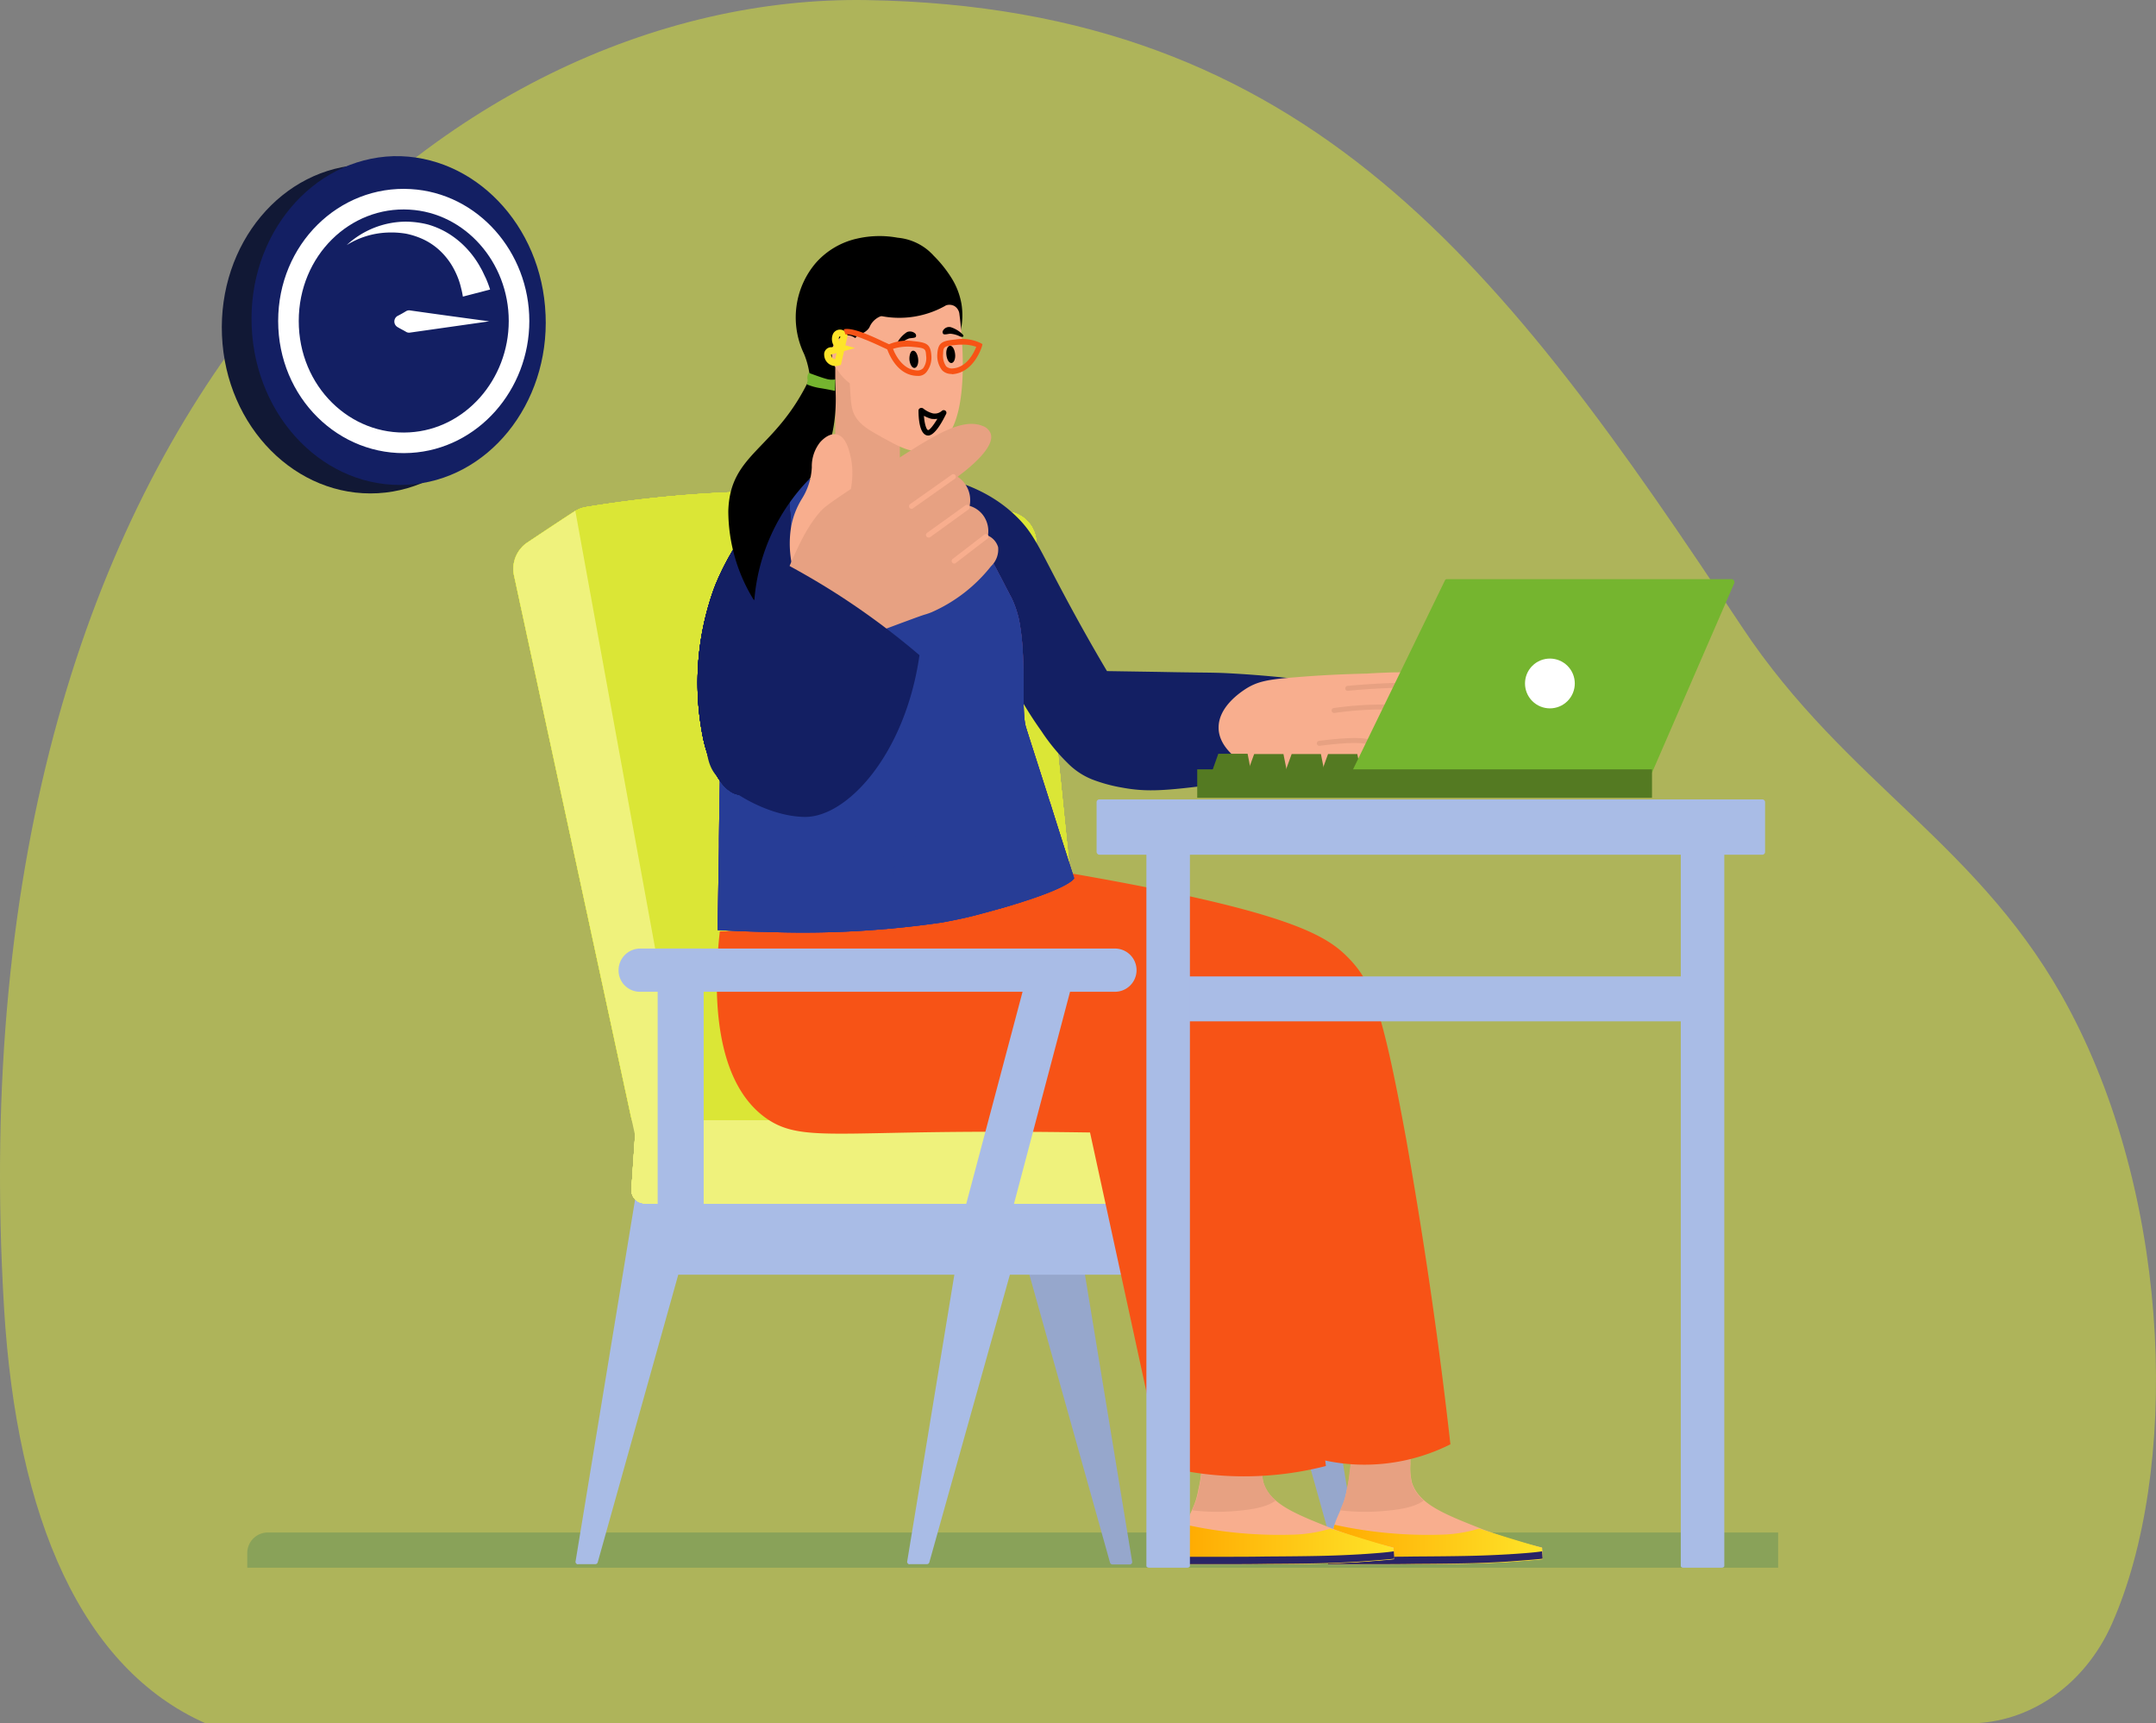 <svg xmlns="http://www.w3.org/2000/svg" xmlns:xlink="http://www.w3.org/1999/xlink" width="314.285" height="251.227" viewBox="0 0 314.285 251.227">
  <rect x="0" y="0" width="314.285" height="251.227" fill="#808080" stroke="none"/>
  <defs>
    <linearGradient id="linear-gradient" y1="-421.35" x2="1" y2="-421.35" gradientUnits="objectBoundingBox">
      <stop offset="0" stop-color="#ffa900"/>
      <stop offset="1" stop-color="#fee429"/>
    </linearGradient>
    <linearGradient id="linear-gradient-2" x1="0.001" y1="-421.35" x2="1.001" y2="-421.35" xlink:href="#linear-gradient"/>
    <clipPath id="clip-path">
      <path id="Trazado_171212" data-name="Trazado 171212" d="M218.056,165.069s-.479,1.793-14.639,5.466c-1.075.279-2.232.518-3.429.757-.4.078-.836.161-1.275.239a140.113,140.113,0,0,1-24.174,1.4c-.479,0-.918,0-1.358-.039-4.269-.078-7.1-.279-7.1-.279l.2-12.006v-1.275c.078-6.023.2-12.085.279-18.107,0-.518,0-1.075.039-1.6.039-3.512.117-7.019.161-10.492l1.158-2.554.6-1.314,1.2-2.633.718-1.6.479-1.036.518-1.2,4.787-10.688.039-.117a29.976,29.976,0,0,1,3.229-1.118,27.784,27.784,0,0,1,9.452-.918,25.028,25.028,0,0,1,3.111.44c.8.161,1.554.357,2.232.557a25.538,25.538,0,0,1,5.226,2.115l5.466,7.659s.479.879,1.514,2.833c.2.357.4.757.64,1.2.518.957,1.075,2.115,1.793,3.429a15.06,15.06,0,0,1,1.036,2.95c.078.44.2.879.239,1.314.879,5.427.117,12.246.836,14.6.4,1.314,1.836,5.744,3.272,10.253.117.4.279.836.4,1.236,1.675,5.344,3.351,10.531,3.351,10.531Z" transform="translate(-166.08 -105.883)" fill="#273d96"/>
    </clipPath>
  </defs>
  <g id="Grupo_116521" data-name="Grupo 116521" transform="translate(-232.667 -9628.499)">
    <path id="Trazado_168712" data-name="Trazado 168712" d="M245.164,113.425H22v-2.144a3,3,0,0,1,2.995-2.995H245.16v5.139Z" transform="translate(246.711 9743.615)" fill="#345c7d"/>
    <g id="Grupo_114351" data-name="Grupo 114351" transform="translate(232.667 9628.5)">
      <path id="Trazado_168713" data-name="Trazado 168713" d="M291.579,251.226c8.79,0,16.845-5.592,20.795-14.482,9.755-21.964,8.965-60.866-6.1-89.411-12.75-24.162-32.575-32.948-47.832-55.966C223.813,39.117,195.536,1.045,130.829.011,70.635-.949-2.8,58.365,5.117,190.668c1.846,30.789,11.392,52.593,29.386,60.558Z" transform="translate(-4.527 0)" fill="#dce736" opacity="0.507"/>
    </g>
    <g id="Capa_1" data-name="Capa 1" transform="translate(264.997 9651.264)">
      <g id="Grupo_116417" data-name="Grupo 116417" transform="translate(0.003 -0.001)">
        <g id="man_2" data-name="man 2" transform="translate(42.495 11.648)">
          <g id="Grupo_116377" data-name="Grupo 116377" transform="translate(0 37.174)">
            <g id="Grupo_116364" data-name="Grupo 116364" transform="translate(68.056 88.183)">
              <path id="Trazado_171159" data-name="Trazado 171159" d="M265.441,317.234l10.849,65.976h-2.476l-18.9-67.529Z" transform="translate(-254.533 -315.311)" fill="#96a7cc"/>
              <path id="Trazado_171160" data-name="Trazado 171160" d="M272.968,382.848,254.06,315.319a.384.384,0,0,1,.078-.357.392.392,0,0,1,.357-.117l10.531,1.554c.161.039.318.161.318.318l10.849,65.976a.351.351,0,0,1-.357.435h-2.472a.4.4,0,0,1-.4-.279Zm-8.338-65.736-9.652-1.436,18.669,66.694h1.715Z" transform="translate(-254.045 -314.832)" fill="#96a7cc"/>
            </g>
            <g id="Grupo_116365" data-name="Grupo 116365" transform="translate(103.679 97.286)">
              <path id="Trazado_171161" data-name="Trazado 171161" d="M355.636,395.065h-2.472l-11.806-42.242L336.85,336.67h9.217l2.628,16.153Z" transform="translate(-336.439 -336.27)" fill="#96a7cc"/>
              <path id="Trazado_171162" data-name="Trazado 171162" d="M352.274,394.663l-16.354-58.4a.408.408,0,0,1,.078-.357.5.5,0,0,1,.318-.161h9.212a.39.39,0,0,1,.4.318l9.574,58.4a.351.351,0,0,1-.357.435h-2.472a.334.334,0,0,1-.4-.239Zm-7.1-58.117h-8.377l16.114,57.6h1.715Z" transform="translate(-335.905 -335.75)" fill="#96a7cc"/>
            </g>
            <g id="Grupo_116366" data-name="Grupo 116366" transform="translate(19.689 97.325)">
              <path id="Trazado_171163" data-name="Trazado 171163" d="M240.674,338.585V350.87a1.917,1.917,0,0,1-1.915,1.915H145.825a1.917,1.917,0,0,1-1.915-1.915V338.585a1.918,1.918,0,0,1,1.915-1.915h92.939a1.943,1.943,0,0,1,1.915,1.915Z" transform="translate(-143.47 -336.309)" fill="#a9bce6"/>
              <path id="Trazado_171164" data-name="Trazado 171164" d="M142.9,350.44V338.155a2.317,2.317,0,0,1,2.315-2.315h92.939a2.317,2.317,0,0,1,2.315,2.315V350.44a2.317,2.317,0,0,1-2.315,2.315H145.215A2.317,2.317,0,0,1,142.9,350.44Zm2.315-13.843a1.515,1.515,0,0,0-1.514,1.514V350.4a1.515,1.515,0,0,0,1.514,1.514h92.939a1.515,1.515,0,0,0,1.514-1.514V338.112a1.515,1.515,0,0,0-1.514-1.514Z" transform="translate(-142.9 -335.84)" fill="#a9bce6"/>
            </g>
            <g id="Grupo_116367" data-name="Grupo 116367" transform="translate(9.064 88.156)">
              <path id="Trazado_171165" data-name="Trazado 171165" d="M130.24,317.234l-10.81,65.976h2.437l18.9-67.529Z" transform="translate(-119.019 -315.284)" fill="#a9bce6"/>
              <path id="Trazado_171166" data-name="Trazado 171166" d="M118.578,382.935a.312.312,0,0,1-.078-.318l10.849-65.976a.429.429,0,0,1,.318-.318L140.2,314.77a.559.559,0,0,1,.357.117.384.384,0,0,1,.078.357l-18.908,67.529a.38.38,0,0,1-.357.279H118.9a.263.263,0,0,1-.318-.122Zm21.14-67.29-9.652,1.436-10.688,65.214h1.715l18.63-66.65Z" transform="translate(-118.485 -314.77)" fill="#a9bce6"/>
            </g>
            <g id="Grupo_116368" data-name="Grupo 116368" transform="translate(57.407 88.156)">
              <path id="Trazado_171167" data-name="Trazado 171167" d="M241.34,317.234l-10.81,65.976h2.433l18.9-67.529Z" transform="translate(-230.114 -315.284)" fill="#a9bce6"/>
              <path id="Trazado_171168" data-name="Trazado 171168" d="M229.668,382.935a.312.312,0,0,1-.078-.318l10.849-65.976a.429.429,0,0,1,.318-.318l10.531-1.554a.559.559,0,0,1,.357.117.384.384,0,0,1,.078.357l-18.908,67.529a.38.38,0,0,1-.357.279h-2.472a.265.265,0,0,1-.318-.122Zm21.14-67.29-9.652,1.436-10.688,65.214h1.715l18.63-66.65Z" transform="translate(-229.575 -314.77)" fill="#a9bce6"/>
            </g>
            <g id="Grupo_116372" data-name="Grupo 116372" transform="translate(0.004)">
              <g id="Grupo_116369" data-name="Grupo 116369">
                <path id="Trazado_171169" data-name="Trazado 171169" d="M177.538,205.329H177.5q-29.015.059-57.995,1.6a5.164,5.164,0,0,1-.8-.039,4.576,4.576,0,0,1-3.908-3.59q-8.5-39.367-17.032-78.818a4.616,4.616,0,0,1,1.954-4.787c2.272-1.514,4.547-3.033,6.819-4.508a.294.294,0,0,1,.161-.078,4.26,4.26,0,0,1,1.636-.6,175.77,175.77,0,0,1,20.261-2.115,180.375,180.375,0,0,1,41.524,2.833,4.657,4.657,0,0,1,3.751,4.03q4.125,40.5,8.255,81.011a4.657,4.657,0,0,1-4.587,5.065Z" transform="translate(-97.665 -112.19)" fill="#dbe636"/>
                <path id="Trazado_171170" data-name="Trazado 171170" d="M177.538,205.329H177.5q-29.015.059-57.995,1.6a5.164,5.164,0,0,1-.8-.039,4.576,4.576,0,0,1-3.908-3.59q-8.5-39.367-17.032-78.818a4.616,4.616,0,0,1,1.954-4.787c2.272-1.514,4.547-3.033,6.819-4.508a.294.294,0,0,1,.161-.078,4.26,4.26,0,0,1,1.636-.6,175.77,175.77,0,0,1,20.261-2.115,180.375,180.375,0,0,1,41.524,2.833,4.657,4.657,0,0,1,3.751,4.03q4.125,40.5,8.255,81.011a4.657,4.657,0,0,1-4.587,5.065Z" transform="translate(-97.665 -112.19)" fill="#dbe636"/>
                <path id="Trazado_171171" data-name="Trazado 171171" d="M177.538,205.329H177.5q-29.015.059-57.995,1.6a5.164,5.164,0,0,1-.8-.039,4.576,4.576,0,0,1-3.908-3.59q-8.5-39.367-17.032-78.818a4.616,4.616,0,0,1,1.954-4.787c2.272-1.514,4.547-3.033,6.819-4.508a.294.294,0,0,1,.161-.078,4.26,4.26,0,0,1,1.636-.6,175.77,175.77,0,0,1,20.261-2.115,180.375,180.375,0,0,1,41.524,2.833,4.657,4.657,0,0,1,3.751,4.03q4.125,40.5,8.255,81.011a4.657,4.657,0,0,1-4.587,5.065Z" transform="translate(-97.665 -112.19)" fill="#dbe636"/>
              </g>
              <g id="Grupo_116370" data-name="Grupo 116370">
                <path id="Trazado_171172" data-name="Trazado 171172" d="M177.538,205.329H177.5q-29.015.059-57.995,1.6a5.164,5.164,0,0,1-.8-.039,4.576,4.576,0,0,1-3.908-3.59q-8.5-39.367-17.032-78.818a4.616,4.616,0,0,1,1.954-4.787c2.272-1.514,4.547-3.033,6.819-4.508a.294.294,0,0,1,.161-.078,4.26,4.26,0,0,1,1.636-.6,175.77,175.77,0,0,1,20.261-2.115,180.375,180.375,0,0,1,41.524,2.833,4.657,4.657,0,0,1,3.751,4.03q4.125,40.5,8.255,81.011a4.657,4.657,0,0,1-4.587,5.065Z" transform="translate(-97.665 -112.19)" fill="#dbe636"/>
                <path id="Trazado_171173" data-name="Trazado 171173" d="M177.538,205.329H177.5q-29.015.059-57.995,1.6a5.164,5.164,0,0,1-.8-.039,4.576,4.576,0,0,1-3.908-3.59q-8.5-39.367-17.032-78.818a4.616,4.616,0,0,1,1.954-4.787c2.272-1.514,4.547-3.033,6.819-4.508a.294.294,0,0,1,.161-.078,4.26,4.26,0,0,1,1.636-.6,175.77,175.77,0,0,1,20.261-2.115,180.375,180.375,0,0,1,41.524,2.833,4.657,4.657,0,0,1,3.751,4.03q4.125,40.5,8.255,81.011a4.657,4.657,0,0,1-4.587,5.065Z" transform="translate(-97.665 -112.19)" fill="#dbe636"/>
                <path id="Trazado_171174" data-name="Trazado 171174" d="M177.538,205.329H177.5q-29.015.059-57.995,1.6a5.164,5.164,0,0,1-.8-.039,4.576,4.576,0,0,1-3.908-3.59q-8.5-39.367-17.032-78.818a4.616,4.616,0,0,1,1.954-4.787c2.272-1.514,4.547-3.033,6.819-4.508a.294.294,0,0,1,.161-.078,4.26,4.26,0,0,1,1.636-.6,175.77,175.77,0,0,1,20.261-2.115,180.375,180.375,0,0,1,41.524,2.833,4.657,4.657,0,0,1,3.751,4.03q4.125,40.5,8.255,81.011a4.657,4.657,0,0,1-4.587,5.065Z" transform="translate(-97.665 -112.19)" fill="#dbe636" opacity="0.12"/>
              </g>
              <g id="Grupo_116371" data-name="Grupo 116371">
                <path id="Trazado_171175" data-name="Trazado 171175" d="M177.538,205.329H177.5q-29.015.059-57.995,1.6a5.164,5.164,0,0,1-.8-.039,4.576,4.576,0,0,1-3.908-3.59q-8.5-39.367-17.032-78.818a4.616,4.616,0,0,1,1.954-4.787c2.272-1.514,4.547-3.033,6.819-4.508a.294.294,0,0,1,.161-.078,4.26,4.26,0,0,1,1.636-.6,175.77,175.77,0,0,1,20.261-2.115,180.375,180.375,0,0,1,41.524,2.833,4.657,4.657,0,0,1,3.751,4.03q4.125,40.5,8.255,81.011a4.657,4.657,0,0,1-4.587,5.065Z" transform="translate(-97.665 -112.19)" fill="#dbe636"/>
                <path id="Trazado_171176" data-name="Trazado 171176" d="M177.538,205.329H177.5q-29.015.059-57.995,1.6a5.164,5.164,0,0,1-.8-.039,4.576,4.576,0,0,1-3.908-3.59q-8.5-39.367-17.032-78.818a4.616,4.616,0,0,1,1.954-4.787c2.272-1.514,4.547-3.033,6.819-4.508a.294.294,0,0,1,.161-.078,4.26,4.26,0,0,1,1.636-.6,175.77,175.77,0,0,1,20.261-2.115,180.375,180.375,0,0,1,41.524,2.833,4.657,4.657,0,0,1,3.751,4.03q4.125,40.5,8.255,81.011a4.657,4.657,0,0,1-4.587,5.065Z" transform="translate(-97.665 -112.19)" fill="#dbe636"/>
                <path id="Trazado_171177" data-name="Trazado 171177" d="M177.538,205.329H177.5q-29.015.059-57.995,1.6a5.164,5.164,0,0,1-.8-.039,4.576,4.576,0,0,1-3.908-3.59q-8.5-39.367-17.032-78.818a4.616,4.616,0,0,1,1.954-4.787c2.272-1.514,4.547-3.033,6.819-4.508a.294.294,0,0,1,.161-.078,4.26,4.26,0,0,1,1.636-.6,175.77,175.77,0,0,1,20.261-2.115,180.375,180.375,0,0,1,41.524,2.833,4.657,4.657,0,0,1,3.751,4.03q4.125,40.5,8.255,81.011a4.657,4.657,0,0,1-4.587,5.065Z" transform="translate(-97.665 -112.19)" fill="#dbe636"/>
              </g>
            </g>
            <path id="Trazado_171178" data-name="Trazado 171178" d="M123.406,210.254l-4.709.357-3.072.239c-.279-1.275-.557-2.554-.836-3.829q-8.5-39.367-17.032-78.818a4.616,4.616,0,0,1,1.954-4.787c2.272-1.514,4.548-3.033,6.819-4.508.039-.039.117-.078.161-.117h0q8.316,45.771,16.715,91.463Z" transform="translate(-97.655 -115.918)" fill="#eff27c"/>
            <g id="Grupo_116376" data-name="Grupo 116376" transform="translate(17.213 91.746)">
              <g id="Grupo_116373" data-name="Grupo 116373">
                <path id="Trazado_171179" data-name="Trazado 171179" d="M137.214,333.029a1.938,1.938,0,0,0,1.954,2.076H240.962a1.952,1.952,0,0,0,1.954-1.915v-8.255a1.926,1.926,0,0,0-1.954-1.915H139.725a1.956,1.956,0,0,0-1.954,1.793Z" transform="translate(-137.209 -323.02)" fill="#eff27c"/>
                <path id="Trazado_171180" data-name="Trazado 171180" d="M137.214,333.029a1.938,1.938,0,0,0,1.954,2.076H240.962a1.952,1.952,0,0,0,1.954-1.915v-8.255a1.926,1.926,0,0,0-1.954-1.915H139.725a1.956,1.956,0,0,0-1.954,1.793Z" transform="translate(-137.209 -323.02)" fill="#eff27c"/>
                <path id="Trazado_171181" data-name="Trazado 171181" d="M137.214,333.029a1.938,1.938,0,0,0,1.954,2.076H240.962a1.952,1.952,0,0,0,1.954-1.915v-8.255a1.926,1.926,0,0,0-1.954-1.915H139.725a1.956,1.956,0,0,0-1.954,1.793Z" transform="translate(-137.209 -323.02)" fill="#eff27c"/>
              </g>
              <g id="Grupo_116374" data-name="Grupo 116374">
                <path id="Trazado_171182" data-name="Trazado 171182" d="M137.214,333.029a1.938,1.938,0,0,0,1.954,2.076H240.962a1.952,1.952,0,0,0,1.954-1.915v-8.255a1.926,1.926,0,0,0-1.954-1.915H139.725a1.956,1.956,0,0,0-1.954,1.793Z" transform="translate(-137.209 -323.02)" fill="#eff27c"/>
                <path id="Trazado_171183" data-name="Trazado 171183" d="M137.214,333.029a1.938,1.938,0,0,0,1.954,2.076H240.962a1.952,1.952,0,0,0,1.954-1.915v-8.255a1.926,1.926,0,0,0-1.954-1.915H139.725a1.956,1.956,0,0,0-1.954,1.793Z" transform="translate(-137.209 -323.02)" fill="#eff27c"/>
                <path id="Trazado_171184" data-name="Trazado 171184" d="M137.214,333.029a1.938,1.938,0,0,0,1.954,2.076H240.962a1.952,1.952,0,0,0,1.954-1.915v-8.255a1.926,1.926,0,0,0-1.954-1.915H139.725a1.956,1.956,0,0,0-1.954,1.793Z" transform="translate(-137.209 -323.02)" fill="#eff27c"/>
              </g>
              <g id="Grupo_116375" data-name="Grupo 116375">
                <path id="Trazado_171185" data-name="Trazado 171185" d="M137.214,333.029a1.938,1.938,0,0,0,1.954,2.076H240.962a1.952,1.952,0,0,0,1.954-1.915v-8.255a1.926,1.926,0,0,0-1.954-1.915H139.725a1.956,1.956,0,0,0-1.954,1.793Z" transform="translate(-137.209 -323.02)" fill="#eff27c"/>
                <path id="Trazado_171186" data-name="Trazado 171186" d="M137.214,333.029a1.938,1.938,0,0,0,1.954,2.076H240.962a1.952,1.952,0,0,0,1.954-1.915v-8.255a1.926,1.926,0,0,0-1.954-1.915H139.725a1.956,1.956,0,0,0-1.954,1.793Z" transform="translate(-137.209 -323.02)" fill="#eff27c"/>
                <path id="Trazado_171187" data-name="Trazado 171187" d="M137.214,333.029a1.938,1.938,0,0,0,1.954,2.076H240.962a1.952,1.952,0,0,0,1.954-1.915v-8.255a1.926,1.926,0,0,0-1.954-1.915H139.725a1.956,1.956,0,0,0-1.954,1.793Z" transform="translate(-137.209 -323.02)" fill="#eff27c"/>
              </g>
            </g>
          </g>
          <g id="Grupo_116378" data-name="Grupo 116378" transform="translate(118.807 170.758)">
            <path id="Trazado_171188" data-name="Trazado 171188" d="M370.67,442.054h6.34c1.954,0,4.186,0,6.423-.039,6.023-.039,9.256-.078,13.125-.318.2,0,.4-.039.6-.039,2.076-.161,3.751-.279,4.748-.4l-.078-1.675a61.321,61.321,0,0,1-9.1-2.833c-5.466-2.154-8.934-3.59-9.891-6.7a9.091,9.091,0,0,1-.2-2.594v-.039c-.039-3.468.117-6.3.279-8.255a4.84,4.84,0,0,1-8.338,3.512c-.2,1.2-.318,2.154-.4,2.833-.161,1.118-.239,1.954-.318,2.711-.039.2-.039.4-.078.6a18.515,18.515,0,0,1-.4,2.315,12.306,12.306,0,0,1-.4,1.636c-.4,1.2-.879,1.954-1.4,3.429-.039.117-.078.279-.117.4,0,0-.161.518-.318,1.075C371.07,438.264,370.831,439.861,370.67,442.054Z" transform="translate(-370.67 -419.16)" fill="#f8ae8e"/>
            <path id="Trazado_171189" data-name="Trazado 171189" d="M384.823,427.549a8.6,8.6,0,0,0,.2,2.594,5.41,5.41,0,0,0,1.793,2.633c-.957.718-2.554,1.236-5.226,1.475a30.774,30.774,0,0,1-6.98-.039c.2-.44.357-.879.557-1.358a10.766,10.766,0,0,0,.4-1.636,20.77,20.77,0,0,0,.4-2.315,3.065,3.065,0,0,1,.078-.6c.078-.757.2-1.6.318-2.711.078-.64.2-1.636.4-2.833a5.22,5.22,0,0,0,4.269,1.436,5.279,5.279,0,0,0,4.069-4.948c-.161,1.954-.318,4.787-.279,8.3h0Z" transform="translate(-372.895 -419.211)" fill="#e7a182"/>
          </g>
          <path id="Trazado_171190" data-name="Trazado 171190" d="M401.773,461.831l.078,1.675c-1,.117-2.672.239-4.748.4-.2,0-.4.039-.6.039-3.829.2-7.341.239-13.442.279H370.58a19.982,19.982,0,0,1,.836-5.344c.039-.161.078-.279.117-.4a63.574,63.574,0,0,0,15.675,1.436,20.589,20.589,0,0,0,5.383-.879c2.393.757,5.466,1.754,9.173,2.794Z" transform="translate(-251.812 -270.612)" fill="url(#linear-gradient)"/>
          <path id="Trazado_171191" data-name="Trazado 171191" d="M397.42,467.77c-.2,0-.44.039-.64.039-4.03.239-7.38.279-13.6.318-2.315.039-4.626.039-6.623.039h-5.944a8.819,8.819,0,0,0-.039,1.036v.039h6.34c1.954,0,4.147,0,6.423-.039,6.023-.039,9.256-.078,13.164-.318.2,0,.4-.039.6-.039,2.076-.161,3.751-.279,4.748-.4l-.078-1.075c-1,.161-2.511.279-4.347.4Z" transform="translate(-251.806 -275.633)" fill="#292466"/>
          <g id="Grupo_116379" data-name="Grupo 116379" transform="translate(97.149 170.758)">
            <path id="Trazado_171192" data-name="Trazado 171192" d="M320.9,442.054h6.34c1.954,0,4.186,0,6.423-.039,6.023-.039,9.256-.078,13.125-.318.2,0,.4-.039.6-.039,2.076-.161,3.751-.279,4.748-.4l-.078-1.675a61.321,61.321,0,0,1-9.1-2.833c-5.466-2.154-8.934-3.59-9.891-6.7a9.091,9.091,0,0,1-.2-2.594v-.039c-.039-3.468.117-6.3.279-8.255a4.84,4.84,0,0,1-8.338,3.512c-.2,1.2-.318,2.154-.4,2.833-.161,1.118-.239,1.954-.318,2.711-.039.2-.039.4-.078.6a18.515,18.515,0,0,1-.4,2.315,12.306,12.306,0,0,1-.4,1.636c-.4,1.2-.879,1.954-1.4,3.429-.039.117-.078.279-.117.4,0,0-.161.518-.318,1.075C321.34,438.264,321.061,439.861,320.9,442.054Z" transform="translate(-320.9 -419.16)" fill="#f8ae8e"/>
            <path id="Trazado_171193" data-name="Trazado 171193" d="M335.233,427.549a8.6,8.6,0,0,0,.2,2.594,5.41,5.41,0,0,0,1.793,2.633c-.957.718-2.554,1.236-5.226,1.475a30.775,30.775,0,0,1-6.98-.039c.2-.44.357-.879.557-1.358a10.766,10.766,0,0,0,.4-1.636,20.777,20.777,0,0,0,.4-2.315,3.068,3.068,0,0,1,.078-.6c.078-.757.2-1.6.318-2.711.078-.64.2-1.636.4-2.833a5.22,5.22,0,0,0,4.269,1.436,5.279,5.279,0,0,0,4.069-4.948c-.161,1.954-.318,4.787-.279,8.3h0Z" transform="translate(-323.227 -419.211)" fill="#e7a182"/>
          </g>
          <path id="Trazado_171194" data-name="Trazado 171194" d="M352,461.831l.078,1.675c-1,.117-2.672.239-4.748.4-.2,0-.4.039-.6.039-3.829.2-7.341.239-13.442.279H320.81a19.982,19.982,0,0,1,.836-5.344c.039-.161.078-.279.117-.4a63.574,63.574,0,0,0,15.675,1.436,20.589,20.589,0,0,0,5.383-.879c2.393.757,5.466,1.754,9.173,2.794Z" transform="translate(-223.7 -270.612)" fill="url(#linear-gradient-2)"/>
          <path id="Trazado_171195" data-name="Trazado 171195" d="M347.74,467.77c-.2,0-.44.039-.64.039-4.03.239-7.38.279-13.6.318-2.315.039-4.626.039-6.623.039h-5.944a8.819,8.819,0,0,0-.039,1.036v.039h6.34c1.954,0,4.147,0,6.423-.039,6.023-.039,9.256-.078,13.164-.318.2,0,.4-.039.6-.039,2.076-.161,3.751-.279,4.748-.4l-.078-1.075c-1.036.161-2.554.279-4.347.4Z" transform="translate(-223.745 -275.633)" fill="#292466"/>
          <path id="Trazado_171196" data-name="Trazado 171196" d="M305.082,319.027a27.936,27.936,0,0,1-13.482,2.95,27.4,27.4,0,0,1-8.494-1.675q-2.272-11.188-4.426-22.376c-1.993-10.209-3.869-20.422-5.744-30.675-8.973-2.315-19.744-5.226-32.15-8.856-6.1-1.793-15.079-4.626-17.193-10.888a10.594,10.594,0,0,1-.518-3.99c.2-4.626,2.99-8.973,4.587-11.166,5.344.718,13.164,1.876,22.537,3.512,31.789,5.544,36.937,9.056,40.127,12.363,3.229,3.39,4.787,7.019,8.338,26.445,1.954,11.127,4.387,26.206,6.423,44.357Z" transform="translate(-168.485 -142.886)" fill="#f75316"/>
          <path id="Trazado_171197" data-name="Trazado 171197" d="M295.919,257.008a.113.113,0,0,0-.039-.078h0Z" transform="translate(-209.619 -156.77)" fill="#4332d1"/>
          <path id="Trazado_171198" data-name="Trazado 171198" d="M254.6,336.3a47.893,47.893,0,0,1-13.682,1.475A47.277,47.277,0,0,1,230.79,336.3q-5.268-24.289-10.57-48.621c-5.705-.078-14.639-.2-25.688,0-13.6.239-17.589.64-21.458-2.032-8.059-5.622-7.7-19.543-6.819-27.285,9.173-.318,17.389-.557,24.413-.718,2.232-.039,4.347-.117,6.34-.161,8.255-.2,11.806-.239,16.754.239,7.859.8,16.832,1.036,23.094,5.344,5.666,3.908,7.776,9.931,12.006,34.744,1.754,10.131,3.829,23.173,5.744,38.491Z" transform="translate(-136.152 -157)" fill="#f75316"/>
          <path id="Trazado_171199" data-name="Trazado 171199" d="M291.41,136.695c-.64,4.665-1.236,9.374-1.876,14.039-2.633.357-6.3.879-10.688,1.4-6.462.8-9.256,1.075-12.924.4a22.9,22.9,0,0,1-4.426-1.2,10.473,10.473,0,0,1-3.429-2.232,28.577,28.577,0,0,1-3.99-4.826,57.087,57.087,0,0,1-6.384-11.606,78.511,78.511,0,0,1-6.941-15.836,80.471,80.471,0,0,1-2.433-9.774c6.58,1.275,10.209,4.03,12.285,6.1,2.433,2.433,3.229,4.587,6.741,11.166,2.594,4.865,4.826,8.734,6.3,11.21l7.581.118c5.823.117,7.18.078,9.374.161C283.112,135.933,286.824,136.173,291.41,136.695Z" transform="translate(-177.107 -72.118)" fill="#131f63"/>
          <g id="Grupo_116381" data-name="Grupo 116381" transform="translate(102.81 63.601)">
            <g id="Grupo_116380" data-name="Grupo 116380">
              <path id="Trazado_171200" data-name="Trazado 171200" d="M369.166,176.291a.414.414,0,0,0-.2-.161,1.639,1.639,0,0,0-1.036-1.075c-1.554-.518-2.75-1.6-8.577-1.4-1,.039-2.154.078-3.39.161h0c-4.03.078-7.42.318-10.092.518-4.03.318-5.622.557-7.341,1.675-.557.357-3.79,2.433-3.79,5.3,0,3.512,4.865,6.184,8.338,6.98h0c2.99,1.436,9.691.039,12.446-.479,2.393-.479,2.511-1.358,2.354-2.672,2.393-.2,4.469-.4,6.184-.557,1.754-.2,4.308-.479,4.826-1.915a2.643,2.643,0,0,0-.279-1.954,2.265,2.265,0,0,0,1.275-1.236,3.475,3.475,0,0,0-.718-3.19Z" transform="translate(-334.379 -173.322)" fill="#f8ae8e"/>
              <path id="Trazado_171201" data-name="Trazado 171201" d="M349.828,188.654c-2.672.318-5.583.4-7.341-.4-3.59-.8-8.616-3.59-8.577-7.3,0-2.672,2.472-4.665,3.947-5.622,1.754-1.118,3.312-1.4,7.5-1.715,3.312-.279,6.741-.44,10.092-.518h.078c1.118-.078,2.193-.117,3.312-.161,4.9-.161,6.623.557,7.977,1.118.279.118.518.2.757.318a2.034,2.034,0,0,1,1.236,1.2.512.512,0,0,0,.161.118h0a3.85,3.85,0,0,1,.8,3.551,2.494,2.494,0,0,1-1.118,1.314,2.615,2.615,0,0,1,.161,1.915c-.64,1.715-3.351,1.993-5.144,2.154-1.876.2-3.829.357-5.823.518.078,1.4-.44,2.232-2.711,2.672l-.2.039c-1.2.161-3.072.557-5.1.8Zm-7.058-14.121a9.529,9.529,0,0,0-4.508,1.358c-1.075.718-3.629,2.594-3.629,5.026,0,3.312,4.709,5.862,8.059,6.623a.113.113,0,0,1,.078.039c2.833,1.358,9.256.078,12.045-.479l.2-.039c2.193-.44,2.193-1.118,2.076-2.272a.383.383,0,0,1,.078-.279.347.347,0,0,1,.239-.117c2.115-.161,4.186-.357,6.184-.557,1.514-.161,4.069-.4,4.547-1.675a2.112,2.112,0,0,0-.279-1.636.687.687,0,0,1-.039-.279.324.324,0,0,1,.2-.2,1.832,1.832,0,0,0,1.075-1.036,3.227,3.227,0,0,0-.64-2.794h0a.512.512,0,0,0-.161-.118.511.511,0,0,1-.117-.161,1.421,1.421,0,0,0-.836-.879,6.743,6.743,0,0,1-.8-.318c-1.275-.557-2.911-1.236-7.659-1.036-1.118.039-2.232.078-3.39.161h-.117c-3.351.078-6.7.239-9.97.518a23.786,23.786,0,0,0-2.633.161Z" transform="translate(-333.909 -172.917)" fill="#f8ae8e"/>
            </g>
            <path id="Trazado_171202" data-name="Trazado 171202" d="M376.029,197.538a.331.331,0,0,1-.4-.279c-.279-1.2-.518-2.193-8.416-1.2h0a.361.361,0,1,1-.083-.718c8.138-1.036,8.816,0,9.212,1.754a.367.367,0,0,1-.279.44h-.039Z" transform="translate(-352.491 -185.352)" fill="#e7a182"/>
            <path id="Trazado_171203" data-name="Trazado 171203" d="M389.552,186.647a.425.425,0,0,1-.357-.161c-1.118-1.675-8.816-2.75-17.032-1.554a.361.361,0,1,1-.083-.718c8.016-1.158,16.314-.279,17.75,1.876a.357.357,0,0,1-.117.518c-.039,0-.117.039-.161.039Z" transform="translate(-355.286 -179.009)" fill="#e7a182"/>
            <path id="Trazado_171204" data-name="Trazado 171204" d="M392.539,178.049a.514.514,0,0,1-.239-.039c-2.115-1.436-11.967-.8-15.557-.44a.338.338,0,0,1-.4-.318.359.359,0,0,1,.318-.4h0c.557-.039,13.281-1.314,16.036.557a.426.426,0,0,1,.117.518.85.85,0,0,1-.279.117Z" transform="translate(-357.873 -174.88)" fill="#e7a182"/>
          </g>
          <g id="Grupo_116389" data-name="Grupo 116389" transform="translate(29.776 34.43)">
            <g id="Grupo_116382" data-name="Grupo 116382">
              <path id="Trazado_171205" data-name="Trazado 171205" d="M218.056,165.069s-.479,1.793-14.639,5.466c-1.075.279-2.232.518-3.429.757-.4.078-.836.161-1.275.239a140.113,140.113,0,0,1-24.174,1.4c-.479,0-.918,0-1.358-.039-4.269-.078-7.1-.279-7.1-.279l.2-12.006v-1.275c.078-6.023.2-12.085.279-18.107,0-.518,0-1.075.039-1.6.039-3.512.117-7.019.161-10.492l1.158-2.554.6-1.314,1.2-2.633.718-1.6.479-1.036.518-1.2,4.787-10.688.039-.117a29.976,29.976,0,0,1,3.229-1.118,27.784,27.784,0,0,1,9.452-.918,25.028,25.028,0,0,1,3.111.44c.8.161,1.554.357,2.232.557a25.538,25.538,0,0,1,5.226,2.115l5.466,7.659s.479.879,1.514,2.833c.2.357.4.757.64,1.2.518.957,1.075,2.115,1.793,3.429a15.06,15.06,0,0,1,1.036,2.95c.078.44.2.879.239,1.314.879,5.427.117,12.246.836,14.6.4,1.314,1.836,5.744,3.272,10.253.117.4.279.836.4,1.236,1.675,5.344,3.351,10.531,3.351,10.531Z" transform="translate(-166.08 -105.883)" fill="none"/>
              <path id="Trazado_171206" data-name="Trazado 171206" d="M218.056,165.069s-.479,1.793-14.639,5.466c-1.075.279-2.232.518-3.429.757-.4.078-.836.161-1.275.239a140.113,140.113,0,0,1-24.174,1.4c-.479,0-.918,0-1.358-.039-4.269-.078-7.1-.279-7.1-.279l.2-12.006v-1.275c.078-6.023.2-12.085.279-18.107,0-.518,0-1.075.039-1.6.039-3.512.117-7.019.161-10.492l1.158-2.554.6-1.314,1.2-2.633.718-1.6.479-1.036.518-1.2,4.787-10.688.039-.117a29.976,29.976,0,0,1,3.229-1.118,27.784,27.784,0,0,1,9.452-.918,25.028,25.028,0,0,1,3.111.44c.8.161,1.554.357,2.232.557a25.538,25.538,0,0,1,5.226,2.115l5.466,7.659s.479.879,1.514,2.833c.2.357.4.757.64,1.2.518.957,1.075,2.115,1.793,3.429a15.06,15.06,0,0,1,1.036,2.95c.078.44.2.879.239,1.314.879,5.427.117,12.246.836,14.6.4,1.314,1.836,5.744,3.272,10.253.117.4.279.836.4,1.236,1.675,5.344,3.351,10.531,3.351,10.531Z" transform="translate(-166.08 -105.883)" fill="none"/>
              <path id="Trazado_171207" data-name="Trazado 171207" d="M218.056,165.069s-.479,1.793-14.639,5.466c-1.075.279-2.232.518-3.429.757-.4.078-.836.161-1.275.239a140.113,140.113,0,0,1-24.174,1.4c-.479,0-.918,0-1.358-.039-4.269-.078-7.1-.279-7.1-.279l.2-12.006v-1.275c.078-6.023.2-12.085.279-18.107,0-.518,0-1.075.039-1.6.039-3.512.117-7.019.161-10.492l1.158-2.554.6-1.314,1.2-2.633.718-1.6.479-1.036.518-1.2,4.787-10.688.039-.117a29.976,29.976,0,0,1,3.229-1.118,27.784,27.784,0,0,1,9.452-.918,25.028,25.028,0,0,1,3.111.44c.8.161,1.554.357,2.232.557a25.538,25.538,0,0,1,5.226,2.115l5.466,7.659s.479.879,1.514,2.833c.2.357.4.757.64,1.2.518.957,1.075,2.115,1.793,3.429a15.06,15.06,0,0,1,1.036,2.95c.078.44.2.879.239,1.314.879,5.427.117,12.246.836,14.6.4,1.314,1.836,5.744,3.272,10.253.117.4.279.836.4,1.236,1.675,5.344,3.351,10.531,3.351,10.531Z" transform="translate(-166.08 -105.883)" fill="none"/>
            </g>
            <path id="Trazado_171208" data-name="Trazado 171208" d="M218.056,165.069s-.479,1.793-14.639,5.466c-1.075.279-2.232.518-3.429.757-.4.078-.836.161-1.275.239a140.113,140.113,0,0,1-24.174,1.4c-.479,0-.918,0-1.358-.039-4.269-.078-7.1-.279-7.1-.279l.2-12.006v-1.275c.078-6.023.2-12.085.279-18.107,0-.518,0-1.075.039-1.6.039-3.512.117-7.019.161-10.492l1.158-2.554.6-1.314,1.2-2.633.718-1.6.479-1.036.518-1.2,4.787-10.688.039-.117a29.976,29.976,0,0,1,3.229-1.118,27.784,27.784,0,0,1,9.452-.918,25.028,25.028,0,0,1,3.111.44c.8.161,1.554.357,2.232.557a25.538,25.538,0,0,1,5.226,2.115l5.466,7.659s.479.879,1.514,2.833c.2.357.4.757.64,1.2.518.957,1.075,2.115,1.793,3.429a15.06,15.06,0,0,1,1.036,2.95c.078.44.2.879.239,1.314.879,5.427.117,12.246.836,14.6.4,1.314,1.836,5.744,3.272,10.253.117.4.279.836.4,1.236,1.675,5.344,3.351,10.531,3.351,10.531Z" transform="translate(-166.08 -105.883)" fill="#fe4f5a"/>
            <g id="Grupo_116387" data-name="Grupo 116387">
              <path id="Trazado_171209" data-name="Trazado 171209" d="M218.056,165.069s-.479,1.793-14.639,5.466c-1.075.279-2.232.518-3.429.757-.4.078-.836.161-1.275.239a140.113,140.113,0,0,1-24.174,1.4c-.479,0-.918,0-1.358-.039-4.269-.078-7.1-.279-7.1-.279l.2-12.006v-1.275c.078-6.023.2-12.085.279-18.107,0-.518,0-1.075.039-1.6.039-3.512.117-7.019.161-10.492l1.158-2.554.6-1.314,1.2-2.633.718-1.6.479-1.036.518-1.2,4.787-10.688.039-.117a29.976,29.976,0,0,1,3.229-1.118,27.784,27.784,0,0,1,9.452-.918,25.028,25.028,0,0,1,3.111.44c.8.161,1.554.357,2.232.557a25.538,25.538,0,0,1,5.226,2.115l5.466,7.659s.479.879,1.514,2.833c.2.357.4.757.64,1.2.518.957,1.075,2.115,1.793,3.429a15.06,15.06,0,0,1,1.036,2.95c.078.44.2.879.239,1.314.879,5.427.117,12.246.836,14.6.4,1.314,1.836,5.744,3.272,10.253.117.4.279.836.4,1.236,1.675,5.344,3.351,10.531,3.351,10.531Z" transform="translate(-166.08 -105.883)" fill="#273d96"/>
              <g id="Grupo_116384" data-name="Grupo 116384">
                <path id="Trazado_171210" data-name="Trazado 171210" d="M218.056,165.069s-.479,1.793-14.639,5.466c-1.075.279-2.232.518-3.429.757-.4.078-.836.161-1.275.239a140.113,140.113,0,0,1-24.174,1.4c-.479,0-.918,0-1.358-.039-4.269-.078-7.1-.279-7.1-.279l.2-12.006v-1.275c.078-6.023.2-12.085.279-18.107,0-.518,0-1.075.039-1.6.039-3.512.117-7.019.161-10.492l1.158-2.554.6-1.314,1.2-2.633.718-1.6.479-1.036.518-1.2,4.787-10.688.039-.117a29.976,29.976,0,0,1,3.229-1.118,27.784,27.784,0,0,1,9.452-.918,25.028,25.028,0,0,1,3.111.44c.8.161,1.554.357,2.232.557a25.538,25.538,0,0,1,5.226,2.115l5.466,7.659s.479.879,1.514,2.833c.2.357.4.757.64,1.2.518.957,1.075,2.115,1.793,3.429a15.06,15.06,0,0,1,1.036,2.95c.078.44.2.879.239,1.314.879,5.427.117,12.246.836,14.6.4,1.314,1.836,5.744,3.272,10.253.117.4.279.836.4,1.236,1.675,5.344,3.351,10.531,3.351,10.531Z" transform="translate(-166.08 -105.883)" fill="#273d96"/>
                <g id="Grupo_116383" data-name="Grupo 116383" clip-path="url(#clip-path)">
                  <path id="Trazado_171211" data-name="Trazado 171211" d="M246.157,175.389l-.4-.679a10.253,10.253,0,0,0,2.911-2.115,3.245,3.245,0,0,0,.718-3.111c-.557-1.314-2.193-1.754-2.872-1.915-.518-.078-1.036-.161-1.554-.2a12.78,12.78,0,0,1-2.433-.4c-1.275-.4-2.794-1.4-2.911-3.072-.117-1.876,1.636-3.151,2.393-3.629.318-.2.679-.4,1-.557a7.584,7.584,0,0,0,2.315-1.636,2.692,2.692,0,0,0,.557-2.032,1.357,1.357,0,0,0-.64-1,2.892,2.892,0,0,0-1.675-.2,3.26,3.26,0,0,1-2.354-.518,2.471,2.471,0,0,1-.078-3.229,8.957,8.957,0,0,1,1.514-1.475c.239-.2.479-.4.718-.6a2.713,2.713,0,0,0,1.075-2.193c-.161-1-1.236-1.436-2.354-1.954-1.2-.518-2.393-1.075-2.833-2.315-.557-1.6.557-3.072,1.675-4.308.718-.836,1.836-2.354,1.118-3.512a3.428,3.428,0,0,0-2.115-1.158c-1.075-.318-2.193-.679-2.633-1.754-.479-1.2.279-2.315.957-3.312.6-.879,1.2-1.754.918-2.594-.2-.679-.879-1.075-1.6-1.514-.239-.161-.479-.279-.718-.44a5.667,5.667,0,0,1-2.315-3.908,5.581,5.581,0,0,1,1.118-4.386l.64.518a5.151,5.151,0,0,0,1,7.141,3.872,3.872,0,0,0,.679.4,4.042,4.042,0,0,1,1.954,1.954c.357,1.2-.357,2.272-1.036,3.272-.6.918-1.2,1.754-.879,2.594.279.757,1.2,1,2.115,1.314a4.211,4.211,0,0,1,2.594,1.514c.718,1.158.318,2.75-1.2,4.469-.957,1.075-1.954,2.354-1.554,3.512.318.918,1.358,1.358,2.393,1.836,1.275.557,2.554,1.158,2.794,2.554a3.428,3.428,0,0,1-1.314,2.95c-.239.239-.518.44-.757.64a6.19,6.19,0,0,0-1.358,1.314,1.743,1.743,0,0,0-.039,2.193,2.372,2.372,0,0,0,1.793.318,3.856,3.856,0,0,1,2.115.318,2.085,2.085,0,0,1,1.036,1.514,3.518,3.518,0,0,1-.718,2.711,7.763,7.763,0,0,1-2.554,1.836c-.318.161-.64.357-.957.557-.64.4-2.115,1.436-2.032,2.872a3.039,3.039,0,0,0,2.315,2.354,13.318,13.318,0,0,0,2.272.357c.518.039,1.075.118,1.636.2a4.389,4.389,0,0,1,3.468,2.393,3.95,3.95,0,0,1-.836,3.908,11.217,11.217,0,0,1-3.072,2.193Z" transform="translate(-204.711 -111.417)" fill="#273d96"/>
                </g>
              </g>
              <g id="Grupo_116386" data-name="Grupo 116386">
                <path id="Trazado_171213" data-name="Trazado 171213" d="M218.056,165.069s-.479,1.793-14.639,5.466c-1.075.279-2.232.518-3.429.757-.4.078-.836.161-1.275.239a140.113,140.113,0,0,1-24.174,1.4c-.479,0-.918,0-1.358-.039-4.269-.078-7.1-.279-7.1-.279l.2-12.006v-1.275c.078-6.023.2-12.085.279-18.107,0-.518,0-1.075.039-1.6.039-3.512.117-7.019.161-10.492l1.158-2.554.6-1.314,1.2-2.633.718-1.6.479-1.036.518-1.2,4.787-10.688.039-.117a29.976,29.976,0,0,1,3.229-1.118,27.784,27.784,0,0,1,9.452-.918,25.028,25.028,0,0,1,3.111.44c.8.161,1.554.357,2.232.557a25.538,25.538,0,0,1,5.226,2.115l5.466,7.659s.479.879,1.514,2.833c.2.357.4.757.64,1.2.518.957,1.075,2.115,1.793,3.429a15.06,15.06,0,0,1,1.036,2.95c.078.44.2.879.239,1.314.879,5.427.117,12.246.836,14.6.4,1.314,1.836,5.744,3.272,10.253.117.4.279.836.4,1.236,1.675,5.344,3.351,10.531,3.351,10.531Z" transform="translate(-166.08 -105.883)" fill="#273d96"/>
                <g id="Grupo_116385" data-name="Grupo 116385" clip-path="url(#clip-path)">
                  <path id="Trazado_171214" data-name="Trazado 171214" d="M214.46,176.437l-.357-.718a8.126,8.126,0,0,0,2.315-1.436,2.5,2.5,0,0,0,.8-2.232,4.341,4.341,0,0,0-1.2-1.715,3.735,3.735,0,0,1-1.4-2.472,3.911,3.911,0,0,1,1.754-2.794c.757-.718,1.514-1.358,1.475-2.232-.039-.836-.8-1.554-2.433-2.232-1.314-.557-2.872-1.358-2.95-2.872-.117-1.6,1.475-2.633,2.672-3.272,1.554-.836,2.272-1.675,2.193-2.554-.117-.957-1.036-1.4-2.115-1.954a4.889,4.889,0,0,1-2.594-2.115c-.6-1.4.078-2.99,2.076-4.787,1.675-1.514,2.315-2.833,1.876-3.869-.479-1.075-1.876-1.436-3.19-1.675s-3.151-.757-3.629-2.315c-.44-1.436.44-2.911,2.633-4.386,1.275-.879,2.711-2.193,2.232-3.512-.318-.879-1.236-1.275-2.232-1.675a12.26,12.26,0,0,1-1.275-.6c-2.232-1.314-3.033-3.99-3.033-6.062a19.891,19.891,0,0,1,1.6-6.58l.757.279a18.29,18.29,0,0,0-1.554,6.3c0,1.836.679,4.23,2.633,5.344a7.818,7.818,0,0,0,1.2.557c1.118.479,2.232.957,2.672,2.154.518,1.436-.357,2.99-2.554,4.426-1.876,1.275-2.633,2.433-2.315,3.512.357,1.158,1.915,1.554,3.033,1.793,1.514.279,3.151.718,3.751,2.115s-.078,2.95-2.076,4.787c-1.675,1.514-2.315,2.833-1.876,3.869a4.26,4.26,0,0,0,2.193,1.715c1.2.6,2.393,1.2,2.554,2.594.2,1.836-1.915,2.95-2.594,3.351-1.075.6-2.354,1.4-2.272,2.554.078,1.075,1.358,1.754,2.472,2.193,1.236.518,2.872,1.358,2.911,2.911.039,1.236-.836,2.032-1.715,2.833-.757.718-1.475,1.358-1.475,2.193,0,.718.6,1.314,1.2,1.954a4.579,4.579,0,0,1,1.4,2.076,3.14,3.14,0,0,1-1,2.95,8.791,8.791,0,0,1-2.554,1.6Z" transform="translate(-189.803 -109.553)" fill="#273d96"/>
                </g>
              </g>
            </g>
            <g id="Grupo_116388" data-name="Grupo 116388">
              <path id="Trazado_171216" data-name="Trazado 171216" d="M218.056,165.069s-.479,1.793-14.639,5.466c-1.075.279-2.232.518-3.429.757-.4.078-.836.161-1.275.239a140.113,140.113,0,0,1-24.174,1.4c-.479,0-.918,0-1.358-.039-4.269-.078-7.1-.279-7.1-.279l.2-12.006v-1.275c.078-6.023.2-12.085.279-18.107,0-.518,0-1.075.039-1.6.039-3.512.117-7.019.161-10.492l1.158-2.554.6-1.314,1.2-2.633.718-1.6.479-1.036.518-1.2,4.787-10.688.039-.117a29.976,29.976,0,0,1,3.229-1.118,27.784,27.784,0,0,1,9.452-.918,25.028,25.028,0,0,1,3.111.44c.8.161,1.554.357,2.232.557a25.538,25.538,0,0,1,5.226,2.115l5.466,7.659s.479.879,1.514,2.833c.2.357.4.757.64,1.2.518.957,1.075,2.115,1.793,3.429a15.06,15.06,0,0,1,1.036,2.95c.078.44.2.879.239,1.314.879,5.427.117,12.246.836,14.6.4,1.314,1.836,5.744,3.272,10.253.117.4.279.836.4,1.236,1.675,5.344,3.351,10.531,3.351,10.531Z" transform="translate(-166.08 -105.883)" fill="none"/>
              <path id="Trazado_171217" data-name="Trazado 171217" d="M218.056,165.069s-.479,1.793-14.639,5.466c-1.075.279-2.232.518-3.429.757-.4.078-.836.161-1.275.239a140.113,140.113,0,0,1-24.174,1.4c-.479,0-.918,0-1.358-.039-4.269-.078-7.1-.279-7.1-.279l.2-12.006v-1.275c.078-6.023.2-12.085.279-18.107,0-.518,0-1.075.039-1.6.039-3.512.117-7.019.161-10.492l1.158-2.554.6-1.314,1.2-2.633.718-1.6.479-1.036.518-1.2,4.787-10.688.039-.117a29.976,29.976,0,0,1,3.229-1.118,27.784,27.784,0,0,1,9.452-.918,25.028,25.028,0,0,1,3.111.44c.8.161,1.554.357,2.232.557a25.538,25.538,0,0,1,5.226,2.115l5.466,7.659s.479.879,1.514,2.833c.2.357.4.757.64,1.2.518.957,1.075,2.115,1.793,3.429a15.06,15.06,0,0,1,1.036,2.95c.078.44.2.879.239,1.314.879,5.427.117,12.246.836,14.6.4,1.314,1.836,5.744,3.272,10.253.117.4.279.836.4,1.236,1.675,5.344,3.351,10.531,3.351,10.531Z" transform="translate(-166.08 -105.883)" fill="none"/>
              <path id="Trazado_171218" data-name="Trazado 171218" d="M218.056,165.069s-.479,1.793-14.639,5.466c-1.075.279-2.232.518-3.429.757-.4.078-.836.161-1.275.239a140.113,140.113,0,0,1-24.174,1.4c-.479,0-.918,0-1.358-.039-4.269-.078-7.1-.279-7.1-.279l.2-12.006v-1.275c.078-6.023.2-12.085.279-18.107,0-.518,0-1.075.039-1.6.039-3.512.117-7.019.161-10.492l1.158-2.554.6-1.314,1.2-2.633.718-1.6.479-1.036.518-1.2,4.787-10.688.039-.117a29.976,29.976,0,0,1,3.229-1.118,27.784,27.784,0,0,1,9.452-.918,25.028,25.028,0,0,1,3.111.44c.8.161,1.554.357,2.232.557a25.538,25.538,0,0,1,5.226,2.115l5.466,7.659s.479.879,1.514,2.833c.2.357.4.757.64,1.2.518.957,1.075,2.115,1.793,3.429a15.06,15.06,0,0,1,1.036,2.95c.078.44.2.879.239,1.314.879,5.427.117,12.246.836,14.6.4,1.314,1.836,5.744,3.272,10.253.117.4.279.836.4,1.236,1.675,5.344,3.351,10.531,3.351,10.531Z" transform="translate(-166.08 -105.883)" fill="none"/>
            </g>
          </g>
          <path id="Trazado_171219" data-name="Trazado 171219" d="M209.5,106.39a6.282,6.282,0,0,1-12.485,1.4,7.517,7.517,0,0,1-.039-.918,27.784,27.784,0,0,1,9.452-.918A23.4,23.4,0,0,1,209.5,106.39Z" transform="translate(-153.757 -71.448)" fill="#311716"/>
          <g id="Grupo_116393" data-name="Grupo 116393" transform="translate(41.175)">
            <g id="woman_1" data-name="woman 1">
              <path id="Trazado_171220" data-name="Trazado 171220" d="M216.42,36.615a10.449,10.449,0,0,1-.117,3.99c-12.045.161-15.318,1.675-15.636,3.272-.2.918.64,1.675,1.514,3.629a7.4,7.4,0,0,1,.518,4.9c-.118.44-8.1-3.033-8.338-4.665a12.137,12.137,0,0,0-.879-3.79A12.259,12.259,0,0,1,195.2,30.675a11.3,11.3,0,0,1,6.062-3.551,14.6,14.6,0,0,1,5.862-.117A8.062,8.062,0,0,1,211.746,29c.2.2.44.4.6.6a18.109,18.109,0,0,1,2.672,3.351,10.467,10.467,0,0,1,1.4,3.668Z" transform="translate(-192.274 -26.765)"/>
              <g id="Grupo_116390" data-name="Grupo 116390" transform="translate(5.756 18.51)">
                <path id="Trazado_171221" data-name="Trazado 171221" d="M206.42,70.03V88.816a10.133,10.133,0,0,0,5.266.957,9.694,9.694,0,0,0,3.351-.957V70.03Z" transform="translate(-206.02 -69.712)" fill="#e7a182"/>
                <path id="Trazado_171222" data-name="Trazado 171222" d="M210.248,89.718a10.768,10.768,0,0,1-4.548-1.036.3.3,0,0,1-.2-.279V69.618c0-.161.2-.318.4-.318h8.616a.368.368,0,0,1,.4.318V88.4c0,.117-.078.2-.2.279a9.825,9.825,0,0,1-3.512,1A7.827,7.827,0,0,1,210.248,89.718Zm-3.908-1.475a9.3,9.3,0,0,0,4.826.836,8.775,8.775,0,0,0,2.99-.836V69.935h-7.82V88.243Z" transform="translate(-205.5 -69.3)" fill="#e7a182"/>
              </g>
              <g id="Grupo_116391" data-name="Grupo 116391" transform="translate(5.212 10.022)">
                <path id="Trazado_171223" data-name="Trazado 171223" d="M223.061,51.818a1.059,1.059,0,0,0-1.475-.957,13.842,13.842,0,0,1-9.5,1.554c-1.314.679-1.158,1.118-1.554,1.636a3.253,3.253,0,0,1-1.475.957,1.923,1.923,0,0,0-.718.757,1.7,1.7,0,0,0-1.436-.557A2.282,2.282,0,0,0,205.232,57a3.575,3.575,0,0,0,.879,2.833,6.467,6.467,0,0,0,1.675,1.715c0,.279.039.557.039.836a9.49,9.49,0,0,0,.6,3.869c.679,1.275,1.715,1.876,3.79,3.033,2.511,1.4,4.308,2.393,6.3,1.915a6.369,6.369,0,0,0,2.354-1.358c4.069-3.79,2.315-17.15,2.193-18.029Z" transform="translate(-204.767 -50.354)" fill="#f8ae8e"/>
                <path id="Trazado_171224" data-name="Trazado 171224" d="M217,71.165c-1.715,0-3.312-.918-5.427-2.076-1.993-1.118-3.19-1.793-3.947-3.19-.518-.957-.557-2.076-.679-4.03l-.039-.64a6.669,6.669,0,0,1-1.636-1.715,4.066,4.066,0,0,1-.957-3.151,2.758,2.758,0,0,1,2.032-2.115,1.988,1.988,0,0,1,1.358.4,1.911,1.911,0,0,1,.64-.518l.239-.117a2.338,2.338,0,0,0,1.075-.757,1.639,1.639,0,0,0,.2-.357,2.894,2.894,0,0,1,1.475-1.4.687.687,0,0,1,.279-.039,13.693,13.693,0,0,0,9.212-1.514.038.038,0,0,0,.039-.039,1.517,1.517,0,0,1,1.314.078,1.555,1.555,0,0,1,.718,1.2h0c.2,1.475,1.836,14.478-2.272,18.307a7,7,0,0,1-2.511,1.475,3.717,3.717,0,0,1-1.118.2ZM206.553,55.05h-.078a1.982,1.982,0,0,0-1.314,1.475A3.222,3.222,0,0,0,206,59.036a6.123,6.123,0,0,0,1.6,1.6.368.368,0,0,1,.161.318l.039.836a9.135,9.135,0,0,0,.557,3.708c.64,1.158,1.554,1.715,3.629,2.872,2.511,1.4,4.147,2.315,6.023,1.876a5.924,5.924,0,0,0,2.154-1.275c3.869-3.629,2.115-16.993,2.032-17.589a.725.725,0,0,0-.318-.6.807.807,0,0,0-.6-.039,14.287,14.287,0,0,1-9.613,1.6,1.93,1.93,0,0,0-1,1,3.024,3.024,0,0,1-.279.479,3.258,3.258,0,0,1-1.436,1,.676.676,0,0,1-.2.078,1.184,1.184,0,0,0-.518.557.3.3,0,0,1-.279.2.342.342,0,0,1-.357-.117,1.717,1.717,0,0,0-1.036-.479Z" transform="translate(-204.252 -49.796)" fill="#f8ae8e"/>
              </g>
              <g id="Grupo_116392" data-name="Grupo 116392" transform="translate(14.764 13.27)">
                <path id="Trazado_171225" data-name="Trazado 171225" d="M234.773,88.351h-.078c-1.236-.161-1.314-2.794-1.314-3.629a.376.376,0,0,1,.239-.357.446.446,0,0,1,.44.039,3.75,3.75,0,0,0,1.4.718,1.519,1.519,0,0,0,1.314-.357.417.417,0,0,1,.518-.039.374.374,0,0,1,.117.479c-.479.957-1.6,3.151-2.633,3.151Zm-.6-2.872c.078,1.158.357,2.032.6,2.076.2.039.757-.64,1.358-1.636a3.287,3.287,0,0,1-.879,0,4.937,4.937,0,0,1-1.075-.44Z" transform="translate(-230.256 -72.545)"/>
                <path id="Trazado_171226" data-name="Trazado 171226" d="M230.335,66.482c.078.718.4,1.236.757,1.2s.6-.64.518-1.314c-.078-.718-.4-1.236-.757-1.2C230.535,65.167,230.3,65.763,230.335,66.482Z" transform="translate(-228.534 -61.725)"/>
                <path id="Trazado_171227" data-name="Trazado 171227" d="M242.7,64.832c.078.718.4,1.236.757,1.2s.6-.64.518-1.314c-.078-.718-.4-1.236-.757-1.2S242.622,64.157,242.7,64.832Z" transform="translate(-235.513 -60.793)"/>
                <path id="Trazado_171228" data-name="Trazado 171228" d="M228.843,59.033a1.136,1.136,0,0,0-1.2-.2,4.255,4.255,0,0,0-1.4,1.514c-.161.318.117.44.44.161a4.653,4.653,0,0,1,1.275-.757c.4-.078.957-.039,1-.279a.433.433,0,0,0-.118-.44Z" transform="translate(-226.202 -58.101)"/>
                <path id="Trazado_171229" data-name="Trazado 171229" d="M241.524,57.751a1.026,1.026,0,0,1,1.118-.479,4.343,4.343,0,0,1,1.754,1.075c.239.279,0,.44-.4.279a3.853,3.853,0,0,0-1.436-.4c-.4.039-.918.2-1.036,0a.426.426,0,0,1,0-.479Z" transform="translate(-234.814 -57.259)"/>
              </g>
              <path id="Trazado_171230" data-name="Trazado 171230" d="M205.333,59.649a.632.632,0,0,0-1.158-.078,1.352,1.352,0,0,0,.879,1.836l-1.475.4a.533.533,0,0,0-.64.6,1.156,1.156,0,0,0,1.514,1.075Z" transform="translate(-198.298 -45.09)" fill="none" stroke="#fee429" stroke-miterlimit="10" stroke-width="1"/>
            </g>
            <path id="Trazado_171231" data-name="Trazado 171231" d="M227.142,66.978h-.117c-3.19-.117-4.308-3.908-4.386-4.069l-.078-.318.279-.161a6.614,6.614,0,0,1,3.668-.518c1.915.2,2.511.4,2.633,2.076a3.432,3.432,0,0,1-.679,2.393,1.484,1.484,0,0,1-1.314.6Zm-3.59-3.947c.318.836,1.4,3.072,3.512,3.151a1.148,1.148,0,0,0,.879-.318,2.5,2.5,0,0,0,.44-1.793h0c-.078-1.036-.078-1.158-1.915-1.314a7.162,7.162,0,0,0-2.911.279Z" transform="translate(-209.38 -46.596)" fill="#f75316"/>
            <path id="Trazado_171232" data-name="Trazado 171232" d="M241.719,66.373a1.85,1.85,0,0,1-1.358-.557,3.466,3.466,0,0,1-.679-2.393c.118-1.675.757-1.876,2.633-2.076a6.215,6.215,0,0,1,3.668.518l.279.161-.078.318c-.039.161-1.2,3.908-4.386,4.069C241.8,66.373,241.758,66.373,241.719,66.373Zm1.554-4.269a6.551,6.551,0,0,0-.836.039c-1.836.161-1.876.279-1.915,1.314h0a2.713,2.713,0,0,0,.44,1.793,1.175,1.175,0,0,0,.879.318c2.115-.078,3.19-2.315,3.512-3.151a5.687,5.687,0,0,0-2.076-.318Z" transform="translate(-219.048 -46.27)" fill="#f75316"/>
            <path id="Trazado_171233" data-name="Trazado 171233" d="M214.851,60.929c-.2-.078-.518-.239-.879-.4-1.358-.64-4.508-2.076-5.383-1.836l-.239-.757c1.075-.318,3.551.718,5.944,1.876a8.214,8.214,0,0,1,.836.4Z" transform="translate(-201.354 -44.338)" fill="#f75316"/>
          </g>
          <g id="Grupo_116397" data-name="Grupo 116397" transform="translate(26.847 36.347)">
            <g id="Grupo_116394" data-name="Grupo 116394">
              <path id="Trazado_171234" data-name="Trazado 171234" d="M160.25,147.5c.117.557.279,1.118.44,1.636,1.036,3.39,2.594,5.705,4.387,6.184s4.987-.64,5.344-.757c.836-.318,3.272-1.036,4.548-2.711,1.954-2.672,1.236-5.944.479-10.448-.918-5.744-1.2-11.567-1.836-17.35-.357-3.229-.757-7.937-.918-13.76a36.654,36.654,0,0,0-10.849,14.8,40.481,40.481,0,0,0-1.6,22.415Z" transform="translate(-159.349 -110.29)" fill="#131f63"/>
              <path id="Trazado_171235" data-name="Trazado 171235" d="M160.25,147.5c.117.557.279,1.118.44,1.636,1.036,3.39,2.594,5.705,4.387,6.184s4.987-.64,5.344-.757c.836-.318,3.272-1.036,4.548-2.711,1.954-2.672,1.236-5.944.479-10.448-.918-5.744-1.2-11.567-1.836-17.35-.357-3.229-.757-7.937-.918-13.76a36.654,36.654,0,0,0-10.849,14.8,40.481,40.481,0,0,0-1.6,22.415Z" transform="translate(-159.349 -110.29)" fill="#131f63"/>
              <path id="Trazado_171236" data-name="Trazado 171236" d="M160.25,147.5c.117.557.279,1.118.44,1.636,1.036,3.39,2.594,5.705,4.387,6.184s4.987-.64,5.344-.757c.836-.318,3.272-1.036,4.548-2.711,1.954-2.672,1.236-5.944.479-10.448-.918-5.744-1.2-11.567-1.836-17.35-.357-3.229-.757-7.937-.918-13.76a36.654,36.654,0,0,0-10.849,14.8,40.481,40.481,0,0,0-1.6,22.415Z" transform="translate(-159.349 -110.29)" fill="#131f63"/>
            </g>
            <g id="Grupo_116395" data-name="Grupo 116395">
              <path id="Trazado_171237" data-name="Trazado 171237" d="M160.25,147.5c.117.557.279,1.118.44,1.636,1.036,3.39,2.594,5.705,4.387,6.184s4.987-.64,5.344-.757c.836-.318,3.272-1.036,4.548-2.711,1.954-2.672,1.236-5.944.479-10.448-.918-5.744-1.2-11.567-1.836-17.35-.357-3.229-.757-7.937-.918-13.76a36.654,36.654,0,0,0-10.849,14.8,40.481,40.481,0,0,0-1.6,22.415Z" transform="translate(-159.349 -110.29)" fill="#131f63"/>
              <path id="Trazado_171238" data-name="Trazado 171238" d="M160.25,147.5c.117.557.279,1.118.44,1.636,1.036,3.39,2.594,5.705,4.387,6.184s4.987-.64,5.344-.757c.836-.318,3.272-1.036,4.548-2.711,1.954-2.672,1.236-5.944.479-10.448-.918-5.744-1.2-11.567-1.836-17.35-.357-3.229-.757-7.937-.918-13.76a36.654,36.654,0,0,0-10.849,14.8,40.481,40.481,0,0,0-1.6,22.415Z" transform="translate(-159.349 -110.29)" fill="#131f63"/>
              <path id="Trazado_171239" data-name="Trazado 171239" d="M160.25,147.5c.117.557.279,1.118.44,1.636,1.036,3.39,2.594,5.705,4.387,6.184s4.987-.64,5.344-.757c.836-.318,3.272-1.036,4.548-2.711,1.954-2.672,1.236-5.944.479-10.448-.918-5.744-1.2-11.567-1.836-17.35-.357-3.229-.757-7.937-.918-13.76a36.654,36.654,0,0,0-10.849,14.8,40.481,40.481,0,0,0-1.6,22.415Z" transform="translate(-159.349 -110.29)" fill="#131f63"/>
            </g>
            <g id="Grupo_116396" data-name="Grupo 116396">
              <path id="Trazado_171240" data-name="Trazado 171240" d="M160.25,147.5c.117.557.279,1.118.44,1.636,1.036,3.39,2.594,5.705,4.387,6.184s4.987-.64,5.344-.757c.836-.318,3.272-1.036,4.548-2.711,1.954-2.672,1.236-5.944.479-10.448-.918-5.744-1.2-11.567-1.836-17.35-.357-3.229-.757-7.937-.918-13.76a36.654,36.654,0,0,0-10.849,14.8,40.481,40.481,0,0,0-1.6,22.415Z" transform="translate(-159.349 -110.29)" fill="#131f63"/>
              <path id="Trazado_171241" data-name="Trazado 171241" d="M160.25,147.5c.117.557.279,1.118.44,1.636,1.036,3.39,2.594,5.705,4.387,6.184s4.987-.64,5.344-.757c.836-.318,3.272-1.036,4.548-2.711,1.954-2.672,1.236-5.944.479-10.448-.918-5.744-1.2-11.567-1.836-17.35-.357-3.229-.757-7.937-.918-13.76a36.654,36.654,0,0,0-10.849,14.8,40.481,40.481,0,0,0-1.6,22.415Z" transform="translate(-159.349 -110.29)" fill="#131f63"/>
              <path id="Trazado_171242" data-name="Trazado 171242" d="M160.25,147.5c.117.557.279,1.118.44,1.636,1.036,3.39,2.594,5.705,4.387,6.184s4.987-.64,5.344-.757c.836-.318,3.272-1.036,4.548-2.711,1.954-2.672,1.236-5.944.479-10.448-.918-5.744-1.2-11.567-1.836-17.35-.357-3.229-.757-7.937-.918-13.76a36.654,36.654,0,0,0-10.849,14.8,40.481,40.481,0,0,0-1.6,22.415Z" transform="translate(-159.349 -110.29)" fill="#131f63"/>
            </g>
          </g>
          <path id="Trazado_171243" data-name="Trazado 171243" d="M181.545,72.6c-4.987,10.609-11.645,10.849-11.884,19.387a24.762,24.762,0,0,0,3.79,13.081,28.423,28.423,0,0,1,8.059-17.79c4.987-5.1,3.79-14.639,3.429-15.714s-3.39,1.036-3.39,1.036Z" transform="translate(-138.322 -51.897)"/>
          <g id="Grupo_116400" data-name="Grupo 116400" transform="translate(34.001 27.38)">
            <g id="Grupo_116398" data-name="Grupo 116398" transform="translate(6.282 1.5)">
              <path id="Trazado_171244" data-name="Trazado 171244" d="M197,107.566c3.033-5.344,2.672-8.973,2.354-10.448-.2-.879-.6-2.95-1.754-3.19-.957-.2-1.915.879-2.076,1.036a5.13,5.13,0,0,0-1.075,3.429c-.2,4.069-2.354,4.826-3.033,8.856a14.609,14.609,0,0,0,.918,7.9L197,107.566Z" transform="translate(-190.784 -93.567)" fill="#f8ae8e"/>
              <path id="Trazado_171245" data-name="Trazado 171245" d="M191.766,115.067h-.078a.456.456,0,0,1-.318-.239,15.218,15.218,0,0,1-.957-8.059,11.68,11.68,0,0,1,1.6-4.23,9.393,9.393,0,0,0,1.436-4.547v-.118a5.646,5.646,0,0,1,1.2-3.551c.279-.318,1.314-1.4,2.433-1.158,1.4.318,1.836,2.433,2.076,3.468.44,2.193.4,5.823-2.393,10.731h0l-4.709,7.5c-.039.117-.161.161-.279.2Zm4.9-21.219a2.439,2.439,0,0,0-1.436.957,4.771,4.771,0,0,0-1,3.072V98a10.134,10.134,0,0,1-1.514,4.865,11.975,11.975,0,0,0-1.514,4.03,14.317,14.317,0,0,0,.679,6.98l4.308-6.9c2.672-4.709,2.75-8.138,2.315-10.209-.161-.757-.557-2.711-1.475-2.911h-.357Z" transform="translate(-190.222 -93.131)" fill="#f8ae8e"/>
            </g>
            <g id="Grupo_116399" data-name="Grupo 116399">
              <path id="Trazado_171246" data-name="Trazado 171246" d="M176.72,127.7l15.2,4.308c1.314-4.03,2.633-8.016,3.947-12.045.8-.318,2.032-.757,3.551-1.314,2.75-1,2.99-1.036,3.829-1.358a22.493,22.493,0,0,0,8.494-6.58c.557-.718,1.2-1.6.957-2.472a2.62,2.62,0,0,0-1.475-1.514h-.039a4.31,4.31,0,0,0,.078-.64,3.64,3.64,0,0,0-.718-2.393,3.555,3.555,0,0,0-1.636-1.158,2.587,2.587,0,0,1-.4-.117,1.378,1.378,0,0,0,.039-.239,3.769,3.769,0,0,0-1.793-4.069c-.118-.078-.2-.117-.279-.161,0,0,.479-.357,1.158-.879,1.715-1.314,4.587-3.869,3.947-5.383a1.8,1.8,0,0,0-.957-.836c-2.672-1.118-6.541,1.275-11.367,4.347-10.731,6.819-11.249,7.341-12.006,8.216-2.032,2.393-3.151,5.026-5.383,10.209A146.226,146.226,0,0,0,176.72,127.7Z" transform="translate(-176.314 -90.183)" fill="#e7a182"/>
              <path id="Trazado_171247" data-name="Trazado 171247" d="M191.433,131.868h-.161l-15.2-4.308a.772.772,0,0,1-.239-.161c-.078-.083-.039-.2-.039-.279A138.223,138.223,0,0,1,180.941,113c2.154-5.065,3.351-7.859,5.427-10.331.757-.879,1.075-1.275,12.085-8.3,4.709-2.99,8.777-5.583,11.728-4.386a1.9,1.9,0,0,1,1.158,1.036c.679,1.636-1.836,4.069-4.069,5.823-.279.2-.518.4-.718.557a3.778,3.778,0,0,1,1.236,1.275,4.094,4.094,0,0,1,.518,2.95.113.113,0,0,1,.078.039,3.78,3.78,0,0,1,1.836,1.275,3.916,3.916,0,0,1,.8,2.633c0,.161-.039.279-.039.4a2.7,2.7,0,0,1,1.475,1.675,3.356,3.356,0,0,1-1.036,2.794,22.68,22.68,0,0,1-8.655,6.7,10.078,10.078,0,0,1-1.036.357c-.518.161-1.275.44-2.794,1-1.4.518-2.554.957-3.351,1.236l-3.908,11.884c.039.117-.078.2-.239.239Zm-14.757-4.9,14.478,4.108,3.869-11.728a.4.4,0,0,1,.2-.239c.8-.318,2.032-.757,3.551-1.314,1.554-.557,2.315-.8,2.794-1a10.414,10.414,0,0,0,1.036-.357,22.219,22.219,0,0,0,8.338-6.5c.518-.64,1.075-1.436.879-2.154a2.229,2.229,0,0,0-1.275-1.275.428.428,0,0,1-.239-.44c0-.078.039-.279.078-.557a3.3,3.3,0,0,0-.64-2.154,3.442,3.442,0,0,0-1.475-1.036,2.1,2.1,0,0,0-.357-.078c-.078-.039-.2-.078-.239-.161a.354.354,0,0,1-.039-.279,1.377,1.377,0,0,0,.039-.239,3.276,3.276,0,0,0-.44-2.511,3.219,3.219,0,0,0-1.2-1.158c-.117-.039-.2-.117-.279-.117a.319.319,0,0,1-.2-.318.358.358,0,0,1,.161-.318s.479-.357,1.158-.879c2.794-2.193,4.23-4.03,3.829-4.948a1.34,1.34,0,0,0-.757-.64c-2.554-1.075-6.5,1.436-11.049,4.308-10.492,6.662-11.21,7.3-11.928,8.138-1.954,2.272-3.033,4.748-5.3,10.131a139.878,139.878,0,0,0-4.987,13.721Z" transform="translate(-175.788 -89.684)" fill="#e7a182"/>
            </g>
          </g>
          <g id="Grupo_116403" data-name="Grupo 116403" transform="translate(28.122 47.227)">
            <g id="Grupo_116401" data-name="Grupo 116401">
              <path id="Trazado_171248" data-name="Trazado 171248" d="M193.372,149.172A110.427,110.427,0,0,0,180.966,140c-2.833-1.793-5.583-3.351-8.177-4.709-9.256,14.2-12.724,27.124-9.1,31.349a19.82,19.82,0,0,0,3.111,2.75s4.626,3.229,9.73,3.351c6.223.161,14.757-9.095,16.832-23.573Z" transform="translate(-162.279 -135.29)" fill="none"/>
              <path id="Trazado_171249" data-name="Trazado 171249" d="M193.372,149.172A110.427,110.427,0,0,0,180.966,140c-2.833-1.793-5.583-3.351-8.177-4.709-9.256,14.2-12.724,27.124-9.1,31.349a19.82,19.82,0,0,0,3.111,2.75s4.626,3.229,9.73,3.351c6.223.161,14.757-9.095,16.832-23.573Z" transform="translate(-162.279 -135.29)" fill="none"/>
              <path id="Trazado_171250" data-name="Trazado 171250" d="M193.372,149.172A110.427,110.427,0,0,0,180.966,140c-2.833-1.793-5.583-3.351-8.177-4.709-9.256,14.2-12.724,27.124-9.1,31.349a19.82,19.82,0,0,0,3.111,2.75s4.626,3.229,9.73,3.351c6.223.161,14.757-9.095,16.832-23.573Z" transform="translate(-162.279 -135.29)" fill="none"/>
            </g>
            <path id="Trazado_171251" data-name="Trazado 171251" d="M193.372,149.172A110.427,110.427,0,0,0,180.966,140c-2.833-1.793-5.583-3.351-8.177-4.709-9.256,14.2-12.724,27.124-9.1,31.349a19.82,19.82,0,0,0,3.111,2.75s4.626,3.229,9.73,3.351c6.223.161,14.757-9.095,16.832-23.573Z" transform="translate(-162.279 -135.29)" fill="#131f63"/>
            <g id="Grupo_116402" data-name="Grupo 116402">
              <path id="Trazado_171252" data-name="Trazado 171252" d="M193.372,149.172A110.427,110.427,0,0,0,180.966,140c-2.833-1.793-5.583-3.351-8.177-4.709-9.256,14.2-12.724,27.124-9.1,31.349a19.82,19.82,0,0,0,3.111,2.75s4.626,3.229,9.73,3.351c6.223.161,14.757-9.095,16.832-23.573Z" transform="translate(-162.279 -135.29)" fill="none"/>
              <path id="Trazado_171253" data-name="Trazado 171253" d="M193.372,149.172A110.427,110.427,0,0,0,180.966,140c-2.833-1.793-5.583-3.351-8.177-4.709-9.256,14.2-12.724,27.124-9.1,31.349a19.82,19.82,0,0,0,3.111,2.75s4.626,3.229,9.73,3.351c6.223.161,14.757-9.095,16.832-23.573Z" transform="translate(-162.279 -135.29)" fill="none"/>
              <path id="Trazado_171254" data-name="Trazado 171254" d="M193.372,149.172A110.427,110.427,0,0,0,180.966,140c-2.833-1.793-5.583-3.351-8.177-4.709-9.256,14.2-12.724,27.124-9.1,31.349a19.82,19.82,0,0,0,3.111,2.75s4.626,3.229,9.73,3.351c6.223.161,14.757-9.095,16.832-23.573Z" transform="translate(-162.279 -135.29)" fill="none"/>
            </g>
          </g>
          <path id="Trazado_171255" data-name="Trazado 171255" d="M230.618,111.588a.425.425,0,0,1-.357-.161.381.381,0,0,1,.078-.518l6.1-4.308a.37.37,0,0,1,.44.6l-6.1,4.308a.294.294,0,0,1-.161.078Z" transform="translate(-172.517 -71.821)" fill="#f8ae8e"/>
          <path id="Trazado_171256" data-name="Trazado 171256" d="M236.3,121.57a.425.425,0,0,1-.357-.161.381.381,0,0,1,.078-.518l5.622-4.03a.37.37,0,0,1,.44.6l-5.622,4.069c-.039.039-.078.039-.161.039Z" transform="translate(-175.725 -77.616)" fill="#f8ae8e"/>
          <path id="Trazado_171257" data-name="Trazado 171257" d="M244.879,130.9a.358.358,0,0,1-.318-.161.381.381,0,0,1,.078-.518l4.626-3.551a.37.37,0,0,1,.44.6l-4.626,3.551a.261.261,0,0,1-.2.078Z" transform="translate(-180.594 -83.157)" fill="#f8ae8e"/>
          <g id="Grupo_116404" data-name="Grupo 116404" transform="translate(65.901 105.893)">
            <rect id="Rectángulo_42833" data-name="Rectángulo 42833" width="36.537" height="5.905" transform="translate(0.449 35.7) rotate(-75.15)" fill="#a9bce6"/>
            <path id="Trazado_171258" data-name="Trazado 171258" d="M255.132,307.683l-5.744-1.514c-.117-.039-.2-.078-.239-.2a.354.354,0,0,1-.039-.279l9.374-35.3a.409.409,0,0,1,.479-.279l5.705,1.514a.409.409,0,0,1,.279.479l-9.334,35.3a.38.38,0,0,1-.357.279c-.039.039-.078,0-.117,0Zm4.03-36.737-9.173,34.544,4.987,1.314,9.173-34.544Z" transform="translate(-249.093 -270.103)" fill="#a9bce6"/>
          </g>
          <g id="Grupo_116405" data-name="Grupo 116405" transform="translate(21.047 103.868)">
            <path id="Trazado_171259" data-name="Trazado 171259" d="M152.835,266.36v38.012H146.93V266.36Z" transform="translate(-146.534 -265.964)" fill="#a9bce6"/>
            <path id="Trazado_171260" data-name="Trazado 171260" d="M146.416,304.258a.4.4,0,0,1-.4-.4V265.85a.4.4,0,0,1,.4-.4h5.905a.4.4,0,0,1,.4.4v38.012a.4.4,0,0,1-.4.4Zm.4-38.012v37.216h5.144V266.246Z" transform="translate(-146.02 -265.45)" fill="#a9bce6"/>
          </g>
          <g id="Grupo_116406" data-name="Grupo 116406" transform="translate(15.342 103.868)">
            <path id="Trazado_171261" data-name="Trazado 171261" d="M208.4,269.064a2.8,2.8,0,0,1-2.794,2.794H136.524a2.794,2.794,0,1,1,0-5.588H205.65A2.817,2.817,0,0,1,208.4,269.064Z" transform="translate(-133.373 -265.913)" fill="#a9bce6"/>
            <path id="Trazado_171262" data-name="Trazado 171262" d="M132.91,268.6a3.158,3.158,0,0,1,3.151-3.151h69.126a3.151,3.151,0,1,1,0,6.3H136.061A3.109,3.109,0,0,1,132.91,268.6Zm3.151-2.354a2.393,2.393,0,1,0,0,4.787h69.126a2.393,2.393,0,1,0,0-4.787Z" transform="translate(-132.91 -265.45)" fill="#a9bce6"/>
          </g>
          <path id="Trazado_171263" data-name="Trazado 171263" d="M194.768,111.82c-.039,0-.078,0-.078.039h0Z" transform="translate(-152.464 -74.807)" fill="#93a1d0"/>
          <g id="Grupo_116407" data-name="Grupo 116407" transform="translate(95.156 107.932)">
            <rect id="Rectángulo_42834" data-name="Rectángulo 42834" width="79.414" height="5.744" transform="translate(0.4 0.4)" fill="#a9bce6"/>
            <path id="Trazado_171264" data-name="Trazado 171264" d="M316.32,280.935V275.19a.4.4,0,0,1,.4-.4h79.414a.4.4,0,0,1,.4.4v5.744a.4.4,0,0,1-.4.4H316.72A.431.431,0,0,1,316.32,280.935Zm79.414-5.344H317.116v4.948h78.617Z" transform="translate(-316.32 -274.79)" fill="#a9bce6"/>
          </g>
          <g id="Grupo_116408" data-name="Grupo 116408" transform="translate(92.284 87.471)">
            <rect id="Rectángulo_42835" data-name="Rectángulo 42835" width="5.544" height="106.181" transform="translate(0.4 0.239)" fill="#a9bce6"/>
            <path id="Trazado_171265" data-name="Trazado 171265" d="M309.72,334.19V228.009c0-.117.161-.239.4-.239h5.544c.2,0,.4.117.4.239V334.19c0,.117-.161.239-.4.239H310.12C309.92,334.43,309.72,334.312,309.72,334.19Zm5.544-105.981h-4.787V333.951h4.787V228.21Z" transform="translate(-309.72 -227.77)" fill="#a9bce6"/>
          </g>
          <g id="Grupo_116409" data-name="Grupo 116409" transform="translate(170.183 87.471)">
            <rect id="Rectángulo_42836" data-name="Rectángulo 42836" width="5.544" height="106.181" transform="translate(0.361 0.239)" fill="#a9bce6"/>
            <path id="Trazado_171266" data-name="Trazado 171266" d="M488.73,334.19V228.009c0-.117.161-.239.4-.239h5.544c.2,0,.4.117.4.239V334.19c0,.117-.161.239-.4.239h-5.583c-.2,0-.357-.117-.357-.239Zm5.544-105.981h-4.787V333.951h4.787V228.21Z" transform="translate(-488.73 -227.77)" fill="#a9bce6"/>
          </g>
          <g id="Grupo_116410" data-name="Grupo 116410" transform="translate(85.025 82.127)">
            <rect id="Rectángulo_42837" data-name="Rectángulo 42837" width="96.646" height="7.259" transform="translate(0.4 0.361)" fill="#a9bce6"/>
            <path id="Trazado_171267" data-name="Trazado 171267" d="M293.04,223.149V215.89a.4.4,0,0,1,.4-.4h96.646a.4.4,0,0,1,.4.4v7.259a.4.4,0,0,1-.4.4H293.44A.429.429,0,0,1,293.04,223.149Zm96.646-6.9h-95.85v6.5h95.85Z" transform="translate(-293.04 -215.49)" fill="#a9bce6"/>
          </g>
          <path id="Trazado_171268" data-name="Trazado 171268" d="M200.117,73.547l-.039,1.675s-.879-.2-2.115-.4a8.171,8.171,0,0,1-1.993-.557,1.982,1.982,0,0,0,.117-.679,1.358,1.358,0,0,1,.161-1s1.793.679,2.554.879A2.865,2.865,0,0,0,200.117,73.547Z" transform="translate(-153.187 -52.648)" fill="#75b52f"/>
        </g>
        <g id="Grupo_116411" data-name="Grupo 116411" transform="translate(142.19 61.664)">
          <path id="Trazado_171269" data-name="Trazado 171269" d="M331.43,203.1l1.036-2.916h4.269l.6,3.072Z" transform="translate(-329.393 -174.731)" fill="#547a22"/>
          <path id="Trazado_171270" data-name="Trazado 171270" d="M343.43,203.152l1.04-2.872h4.269l.6,3.029Z" transform="translate(-336.171 -174.788)" fill="#547a22"/>
          <path id="Trazado_171271" data-name="Trazado 171271" d="M355.99,203.152l1.04-2.872h4.265l.6,3.029Z" transform="translate(-343.266 -174.788)" fill="#547a22"/>
          <path id="Trazado_171272" data-name="Trazado 171272" d="M368.18,203.152l1.04-2.872h4.265l.6,3.029Z" transform="translate(-350.151 -174.788)" fill="#547a22"/>
          <path id="Trazado_171273" data-name="Trazado 171273" d="M434.469,142.34l-11.928,27.481a.3.3,0,0,1-.279.2H379.224c-.239,0-.4-.357-.279-.64L392.31,141.9a.3.3,0,0,1,.279-.2h41.6A.471.471,0,0,1,434.469,142.34Z" transform="translate(-356.208 -141.7)" fill="#75b52f"/>
          <rect id="Rectángulo_42838" data-name="Rectángulo 42838" width="66.293" height="4.147" transform="translate(0 27.725)" fill="#547a22"/>
          <circle id="Elipse_6049" data-name="Elipse 6049" cx="3.629" cy="3.629" r="3.629" transform="translate(46.277 15.207) rotate(-45)" fill="#fff"/>
        </g>
        <g id="Grupo_116416" data-name="Grupo 116416">
          <path id="Trazado_171274" data-name="Trazado 171274" d="M42.97,25.885c.566,13.094-8.455,24.178-20.209,24.848C10.85,51.4.594,41.094.028,27.738c-.57-13.4,8.764-24.539,20.723-24.9C32.557,2.477,42.4,12.786,42.97,25.885Z" transform="translate(-0.003 -1.597)" fill="#111835"/>
          <g id="Grupo_116415" data-name="Grupo 116415" transform="translate(4.33)">
            <path id="Trazado_171275" data-name="Trazado 171275" d="M52.82,23.1c.566,13.042-8.4,24.178-20.157,24.8-11.911.67-22.115-9.639-22.685-23.046C9.408,11.5,18.742.365,30.648,0,42.4-.253,52.3,10.056,52.816,23.1Z" transform="translate(-9.953 0.001)" fill="#131f63"/>
            <g id="Grupo_116414" data-name="Grupo 116414" transform="translate(5.386 6.269)">
              <g id="Grupo_116413" data-name="Grupo 116413" transform="translate(8.508 3.275)">
                <path id="Trazado_171276" data-name="Trazado 171276" d="M41.88,25.333a12.808,12.808,0,0,1,8.612-3.4,13.663,13.663,0,0,1,3.2.413,12.177,12.177,0,0,1,3.042,1.34,13.02,13.02,0,0,1,2.628,2.167,13.658,13.658,0,0,1,2.01,2.785c.309.513.513,1.031.775,1.545a15.391,15.391,0,0,1,.618,1.649l-3.969,1.031a11.133,11.133,0,0,0-.257-1.236,10.772,10.772,0,0,0-.361-1.236,11.947,11.947,0,0,0-1.136-2.319,10.382,10.382,0,0,0-1.7-2.01,9.4,9.4,0,0,0-2.215-1.5,11.173,11.173,0,0,0-2.628-.875,13.019,13.019,0,0,0-2.837-.157,12.078,12.078,0,0,0-5.775,1.806Z" transform="translate(-41.88 -21.93)" fill="#fff"/>
                <g id="Grupo_116412" data-name="Grupo 116412" transform="translate(6.928 12.942)">
                  <path id="Trazado_171277" data-name="Trazado 171277" d="M71.647,53.267c-3.764-.513-7.628-1.031-11.6-1.6a.906.906,0,0,0-.513.1c-.413.257-.875.514-1.288.722a.94.94,0,0,0,0,1.6c.413.257.875.466,1.288.722a.838.838,0,0,0,.513.1l11.6-1.649Z" transform="translate(-57.8 -51.67)" fill="#fff"/>
                  <path id="Trazado_171278" data-name="Trazado 171278" d="M62.563,53.5a.871.871,0,0,1,0,1.184.749.749,0,0,1-1.084,0,.871.871,0,0,1,0-1.184A.749.749,0,0,1,62.563,53.5Z" transform="translate(-59.747 -52.572)" fill="#fff"/>
                </g>
              </g>
              <path id="Trazado_171279" data-name="Trazado 171279" d="M55.942,32.166c0-9.278-6.906-17.22-15.879-17.733C30.524,13.867,22.33,21.8,22.33,32.166s8.2,18.3,17.733,17.733C49.032,49.386,55.942,41.444,55.942,32.166Z" transform="translate(-22.33 -14.405)" fill="none" stroke="#fff" stroke-miterlimit="10" stroke-width="3"/>
            </g>
          </g>
        </g>
      </g>
    </g>
  </g>
</svg>
